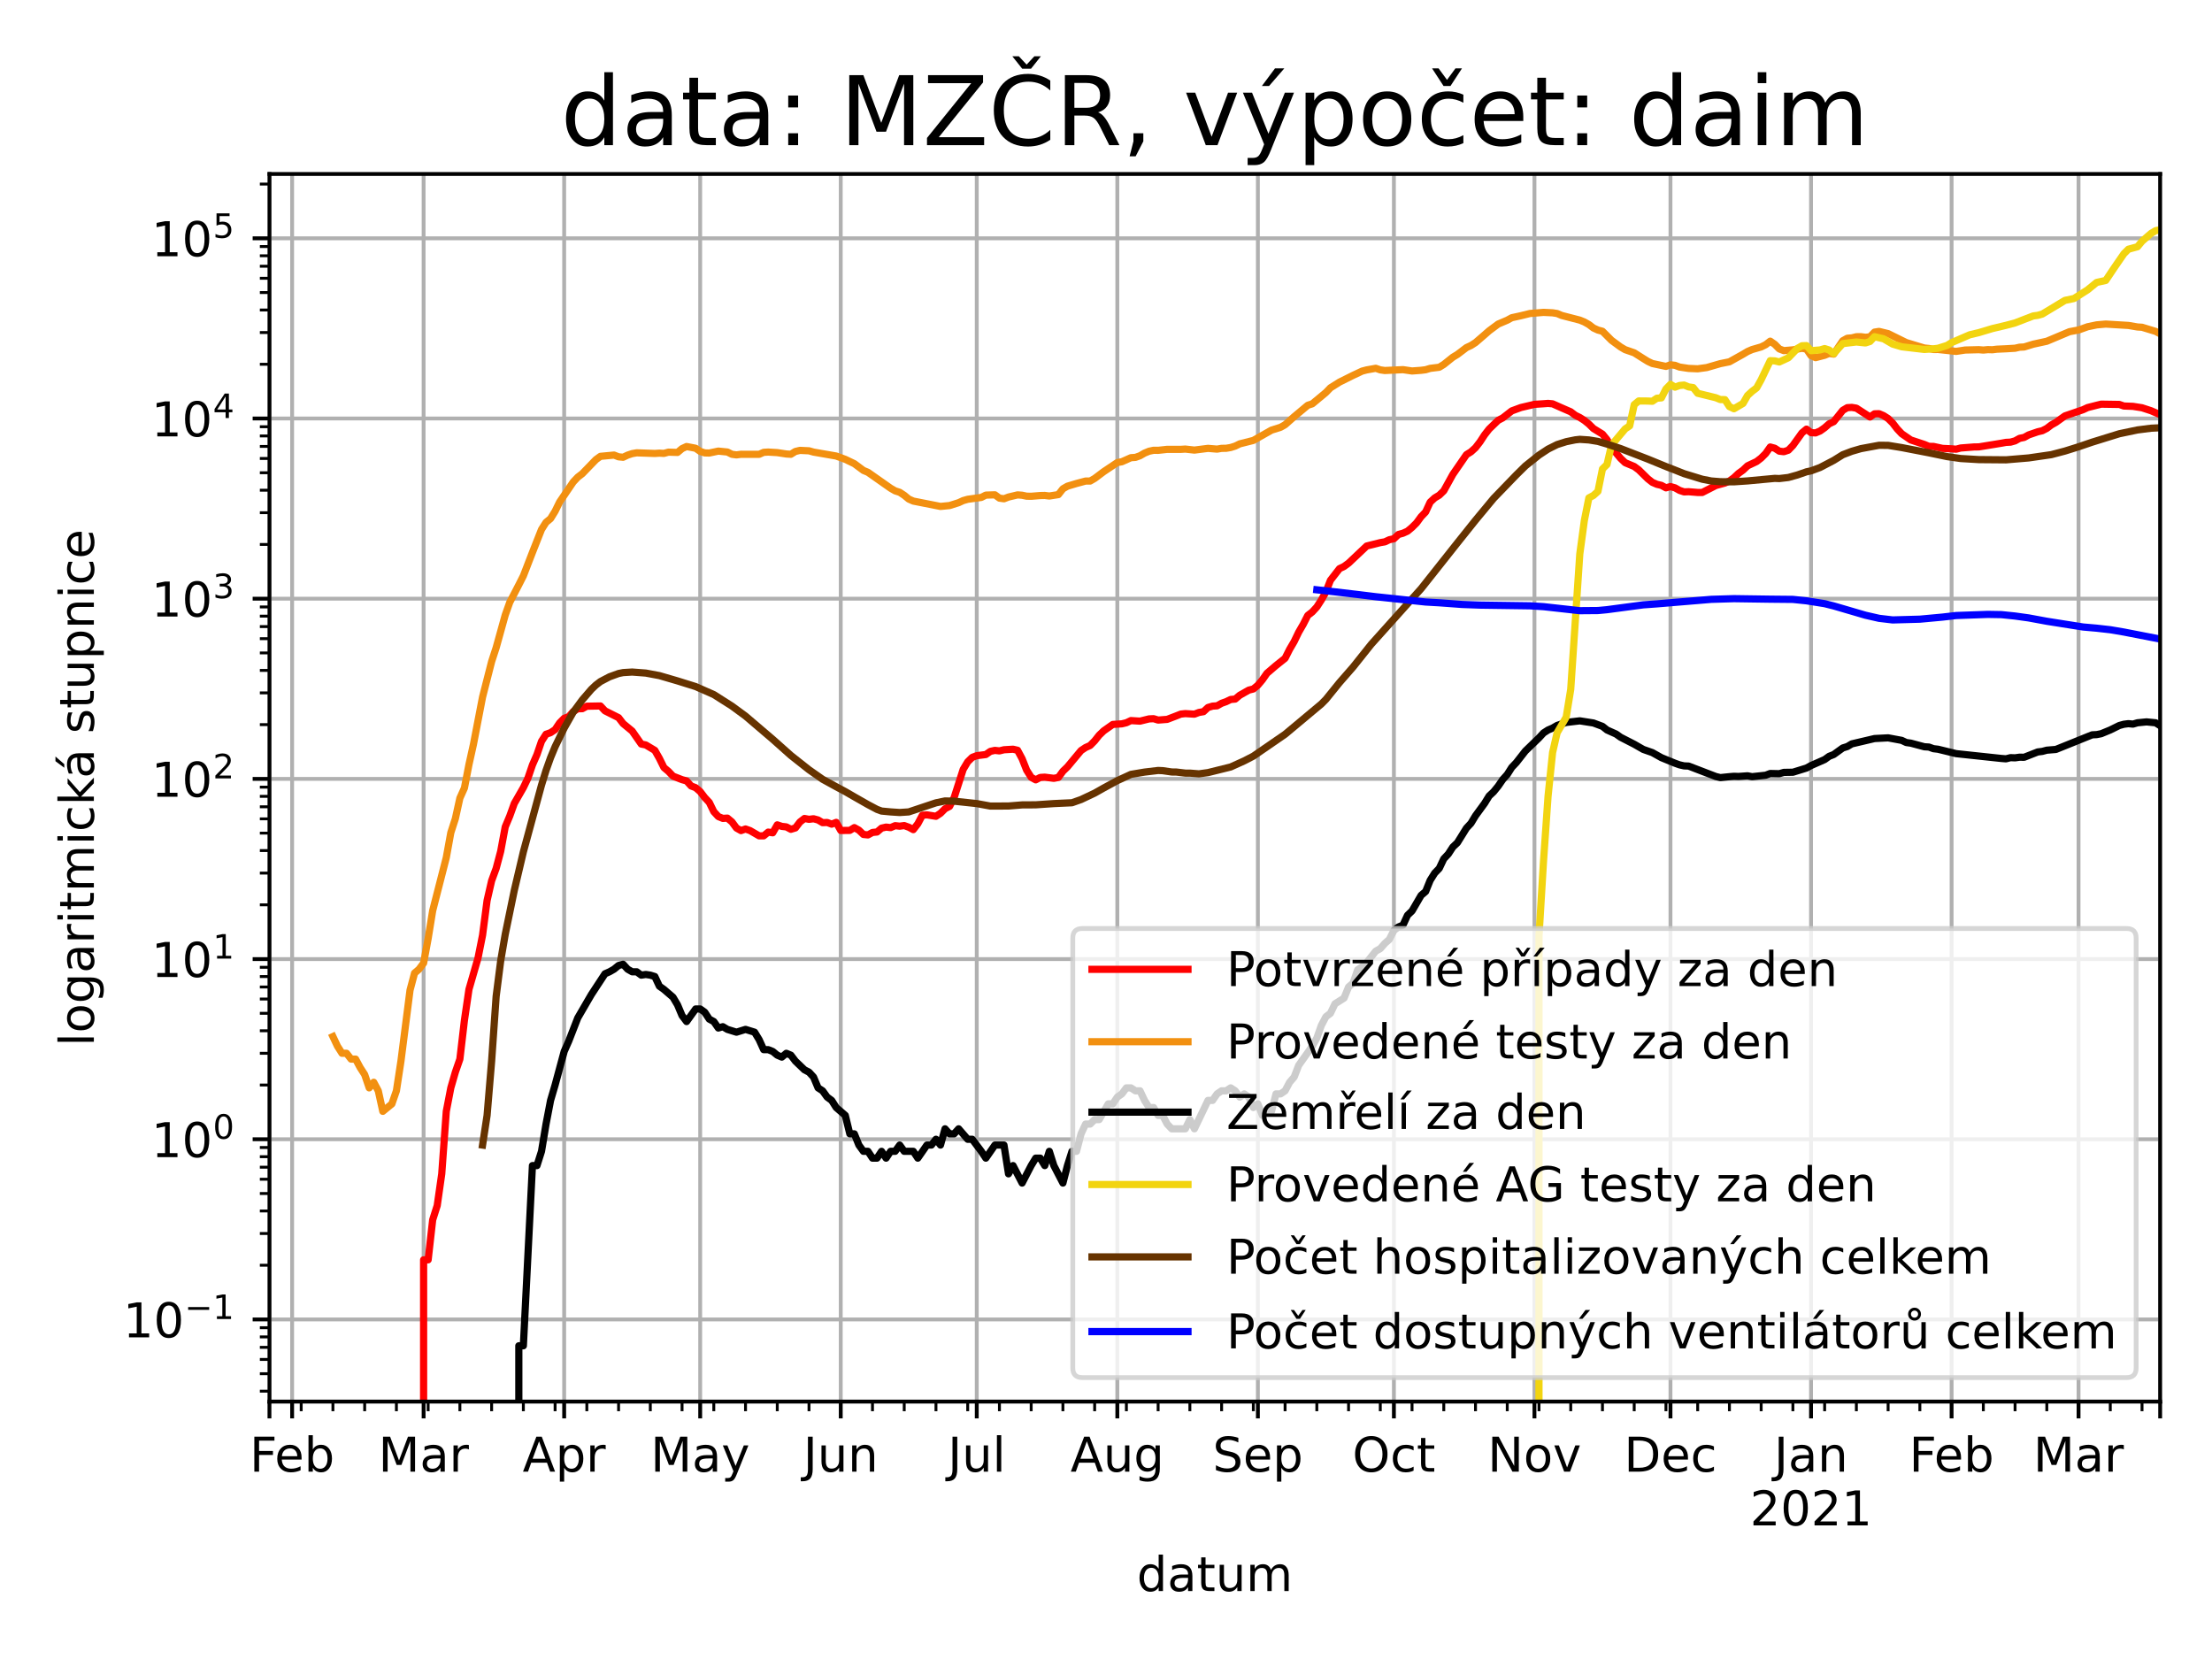 <?xml version="1.0" encoding="utf-8" standalone="no"?>
<!DOCTYPE svg PUBLIC "-//W3C//DTD SVG 1.1//EN"
  "http://www.w3.org/Graphics/SVG/1.1/DTD/svg11.dtd">
<!-- Created with matplotlib (https://matplotlib.org/) -->
<svg height="345.6pt" version="1.1" viewBox="0 0 460.8 345.6" width="460.8pt" xmlns="http://www.w3.org/2000/svg" xmlns:xlink="http://www.w3.org/1999/xlink">
 <defs>
  <style type="text/css">*{stroke-linecap:butt;stroke-linejoin:round;}</style>
 </defs>
 <g id="figure_1">
  <g id="patch_1">
   <path d="M 0 345.6 
L 460.8 345.6 
L 460.8 0 
L 0 0 
z
" style="fill:#ffffff;"/>
  </g>
  <g id="axes_1">
   <g id="patch_2">
    <path d="M 56.132 291.976 
L 450 291.976 
L 450 36.24 
L 56.132 36.24 
z
" style="fill:#ffffff;"/>
   </g>
   <g id="matplotlib.axis_1">
    <g id="xtick_1">
     <g id="line2d_1">
      <path clip-path="url(#p60470cb0b5)" d="M 56.132 291.976 
L 56.132 36.24 
" style="fill:none;stroke:#b0b0b0;stroke-linecap:square;stroke-width:0.8;"/>
     </g>
     <g id="line2d_2">
      <defs>
       <path d="M 0 0 
L 0 3.5 
" id="m387fdfe6db" style="stroke:#000000;stroke-width:0.8;"/>
      </defs>
      <g>
       <use style="stroke:#000000;stroke-width:0.8;" x="56.132" xlink:href="#m387fdfe6db" y="291.976"/>
      </g>
     </g>
    </g>
    <g id="xtick_2">
     <g id="line2d_3">
      <path clip-path="url(#p60470cb0b5)" d="M 60.855 291.976 
L 60.855 36.24 
" style="fill:none;stroke:#b0b0b0;stroke-linecap:square;stroke-width:0.8;"/>
     </g>
     <g id="line2d_4">
      <g>
       <use style="stroke:#000000;stroke-width:0.8;" x="60.855" xlink:href="#m387fdfe6db" y="291.976"/>
      </g>
     </g>
     <g id="text_1">
      <!-- Feb -->
      <g transform="translate(52.003 306.574)scale(0.1 -0.1)">
       <defs>
        <path d="M 9.812 72.906 
L 51.703 72.906 
L 51.703 64.594 
L 19.672 64.594 
L 19.672 43.109 
L 48.578 43.109 
L 48.578 34.812 
L 19.672 34.812 
L 19.672 0 
L 9.812 0 
z
" id="DejaVuSans-70"/>
        <path d="M 56.203 29.594 
L 56.203 25.203 
L 14.891 25.203 
Q 15.484 15.922 20.484 11.062 
Q 25.484 6.203 34.422 6.203 
Q 39.594 6.203 44.453 7.469 
Q 49.312 8.734 54.109 11.281 
L 54.109 2.781 
Q 49.266 0.734 44.188 -0.344 
Q 39.109 -1.422 33.891 -1.422 
Q 20.797 -1.422 13.156 6.188 
Q 5.516 13.812 5.516 26.812 
Q 5.516 40.234 12.766 48.109 
Q 20.016 56 32.328 56 
Q 43.359 56 49.781 48.891 
Q 56.203 41.797 56.203 29.594 
z
M 47.219 32.234 
Q 47.125 39.594 43.094 43.984 
Q 39.062 48.391 32.422 48.391 
Q 24.906 48.391 20.391 44.141 
Q 15.875 39.891 15.188 32.172 
z
" id="DejaVuSans-101"/>
        <path d="M 48.688 27.297 
Q 48.688 37.203 44.609 42.844 
Q 40.531 48.484 33.406 48.484 
Q 26.266 48.484 22.188 42.844 
Q 18.109 37.203 18.109 27.297 
Q 18.109 17.391 22.188 11.75 
Q 26.266 6.109 33.406 6.109 
Q 40.531 6.109 44.609 11.75 
Q 48.688 17.391 48.688 27.297 
z
M 18.109 46.391 
Q 20.953 51.266 25.266 53.625 
Q 29.594 56 35.594 56 
Q 45.562 56 51.781 48.094 
Q 58.016 40.188 58.016 27.297 
Q 58.016 14.406 51.781 6.484 
Q 45.562 -1.422 35.594 -1.422 
Q 29.594 -1.422 25.266 0.953 
Q 20.953 3.328 18.109 8.203 
L 18.109 0 
L 9.078 0 
L 9.078 75.984 
L 18.109 75.984 
z
" id="DejaVuSans-98"/>
       </defs>
       <use xlink:href="#DejaVuSans-70"/>
       <use x="52.02" xlink:href="#DejaVuSans-101"/>
       <use x="113.543" xlink:href="#DejaVuSans-98"/>
      </g>
     </g>
    </g>
    <g id="xtick_3">
     <g id="line2d_5">
      <path clip-path="url(#p60470cb0b5)" d="M 88.246 291.976 
L 88.246 36.24 
" style="fill:none;stroke:#b0b0b0;stroke-linecap:square;stroke-width:0.8;"/>
     </g>
     <g id="line2d_6">
      <g>
       <use style="stroke:#000000;stroke-width:0.8;" x="88.246" xlink:href="#m387fdfe6db" y="291.976"/>
      </g>
     </g>
     <g id="text_2">
      <!-- Mar -->
      <g transform="translate(78.812 306.574)scale(0.1 -0.1)">
       <defs>
        <path d="M 9.812 72.906 
L 24.516 72.906 
L 43.109 23.297 
L 61.812 72.906 
L 76.516 72.906 
L 76.516 0 
L 66.891 0 
L 66.891 64.016 
L 48.094 14.016 
L 38.188 14.016 
L 19.391 64.016 
L 19.391 0 
L 9.812 0 
z
" id="DejaVuSans-77"/>
        <path d="M 34.281 27.484 
Q 23.391 27.484 19.188 25 
Q 14.984 22.516 14.984 16.5 
Q 14.984 11.719 18.141 8.906 
Q 21.297 6.109 26.703 6.109 
Q 34.188 6.109 38.703 11.406 
Q 43.219 16.703 43.219 25.484 
L 43.219 27.484 
z
M 52.203 31.203 
L 52.203 0 
L 43.219 0 
L 43.219 8.297 
Q 40.141 3.328 35.547 0.953 
Q 30.953 -1.422 24.312 -1.422 
Q 15.922 -1.422 10.953 3.297 
Q 6 8.016 6 15.922 
Q 6 25.141 12.172 29.828 
Q 18.359 34.516 30.609 34.516 
L 43.219 34.516 
L 43.219 35.406 
Q 43.219 41.609 39.141 45 
Q 35.062 48.391 27.688 48.391 
Q 23 48.391 18.547 47.266 
Q 14.109 46.141 10.016 43.891 
L 10.016 52.203 
Q 14.938 54.109 19.578 55.047 
Q 24.219 56 28.609 56 
Q 40.484 56 46.344 49.844 
Q 52.203 43.703 52.203 31.203 
z
" id="DejaVuSans-97"/>
        <path d="M 41.109 46.297 
Q 39.594 47.172 37.812 47.578 
Q 36.031 48 33.891 48 
Q 26.266 48 22.188 43.047 
Q 18.109 38.094 18.109 28.812 
L 18.109 0 
L 9.078 0 
L 9.078 54.688 
L 18.109 54.688 
L 18.109 46.188 
Q 20.953 51.172 25.484 53.578 
Q 30.031 56 36.531 56 
Q 37.453 56 38.578 55.875 
Q 39.703 55.766 41.062 55.516 
z
" id="DejaVuSans-114"/>
       </defs>
       <use xlink:href="#DejaVuSans-77"/>
       <use x="86.279" xlink:href="#DejaVuSans-97"/>
       <use x="147.559" xlink:href="#DejaVuSans-114"/>
      </g>
     </g>
    </g>
    <g id="xtick_4">
     <g id="line2d_7">
      <path clip-path="url(#p60470cb0b5)" d="M 117.526 291.976 
L 117.526 36.24 
" style="fill:none;stroke:#b0b0b0;stroke-linecap:square;stroke-width:0.8;"/>
     </g>
     <g id="line2d_8">
      <g>
       <use style="stroke:#000000;stroke-width:0.8;" x="117.526" xlink:href="#m387fdfe6db" y="291.976"/>
      </g>
     </g>
     <g id="text_3">
      <!-- Apr -->
      <g transform="translate(108.876 306.574)scale(0.1 -0.1)">
       <defs>
        <path d="M 34.188 63.188 
L 20.797 26.906 
L 47.609 26.906 
z
M 28.609 72.906 
L 39.797 72.906 
L 67.578 0 
L 57.328 0 
L 50.688 18.703 
L 17.828 18.703 
L 11.188 0 
L 0.781 0 
z
" id="DejaVuSans-65"/>
        <path d="M 18.109 8.203 
L 18.109 -20.797 
L 9.078 -20.797 
L 9.078 54.688 
L 18.109 54.688 
L 18.109 46.391 
Q 20.953 51.266 25.266 53.625 
Q 29.594 56 35.594 56 
Q 45.562 56 51.781 48.094 
Q 58.016 40.188 58.016 27.297 
Q 58.016 14.406 51.781 6.484 
Q 45.562 -1.422 35.594 -1.422 
Q 29.594 -1.422 25.266 0.953 
Q 20.953 3.328 18.109 8.203 
z
M 48.688 27.297 
Q 48.688 37.203 44.609 42.844 
Q 40.531 48.484 33.406 48.484 
Q 26.266 48.484 22.188 42.844 
Q 18.109 37.203 18.109 27.297 
Q 18.109 17.391 22.188 11.75 
Q 26.266 6.109 33.406 6.109 
Q 40.531 6.109 44.609 11.75 
Q 48.688 17.391 48.688 27.297 
z
" id="DejaVuSans-112"/>
       </defs>
       <use xlink:href="#DejaVuSans-65"/>
       <use x="68.408" xlink:href="#DejaVuSans-112"/>
       <use x="131.885" xlink:href="#DejaVuSans-114"/>
      </g>
     </g>
    </g>
    <g id="xtick_5">
     <g id="line2d_9">
      <path clip-path="url(#p60470cb0b5)" d="M 145.862 291.976 
L 145.862 36.24 
" style="fill:none;stroke:#b0b0b0;stroke-linecap:square;stroke-width:0.8;"/>
     </g>
     <g id="line2d_10">
      <g>
       <use style="stroke:#000000;stroke-width:0.8;" x="145.862" xlink:href="#m387fdfe6db" y="291.976"/>
      </g>
     </g>
     <g id="text_4">
      <!-- May -->
      <g transform="translate(135.525 306.574)scale(0.1 -0.1)">
       <defs>
        <path d="M 32.172 -5.078 
Q 28.375 -14.844 24.75 -17.812 
Q 21.141 -20.797 15.094 -20.797 
L 7.906 -20.797 
L 7.906 -13.281 
L 13.188 -13.281 
Q 16.891 -13.281 18.938 -11.516 
Q 21 -9.766 23.484 -3.219 
L 25.094 0.875 
L 2.984 54.688 
L 12.5 54.688 
L 29.594 11.922 
L 46.688 54.688 
L 56.203 54.688 
z
" id="DejaVuSans-121"/>
       </defs>
       <use xlink:href="#DejaVuSans-77"/>
       <use x="86.279" xlink:href="#DejaVuSans-97"/>
       <use x="147.559" xlink:href="#DejaVuSans-121"/>
      </g>
     </g>
    </g>
    <g id="xtick_6">
     <g id="line2d_11">
      <path clip-path="url(#p60470cb0b5)" d="M 175.143 291.976 
L 175.143 36.24 
" style="fill:none;stroke:#b0b0b0;stroke-linecap:square;stroke-width:0.8;"/>
     </g>
     <g id="line2d_12">
      <g>
       <use style="stroke:#000000;stroke-width:0.8;" x="175.143" xlink:href="#m387fdfe6db" y="291.976"/>
      </g>
     </g>
     <g id="text_5">
      <!-- Jun -->
      <g transform="translate(167.33 306.574)scale(0.1 -0.1)">
       <defs>
        <path d="M 9.812 72.906 
L 19.672 72.906 
L 19.672 5.078 
Q 19.672 -8.109 14.672 -14.062 
Q 9.672 -20.016 -1.422 -20.016 
L -5.172 -20.016 
L -5.172 -11.719 
L -2.094 -11.719 
Q 4.438 -11.719 7.125 -8.047 
Q 9.812 -4.391 9.812 5.078 
z
" id="DejaVuSans-74"/>
        <path d="M 8.5 21.578 
L 8.5 54.688 
L 17.484 54.688 
L 17.484 21.922 
Q 17.484 14.156 20.5 10.266 
Q 23.531 6.391 29.594 6.391 
Q 36.859 6.391 41.078 11.031 
Q 45.312 15.672 45.312 23.688 
L 45.312 54.688 
L 54.297 54.688 
L 54.297 0 
L 45.312 0 
L 45.312 8.406 
Q 42.047 3.422 37.719 1 
Q 33.406 -1.422 27.688 -1.422 
Q 18.266 -1.422 13.375 4.438 
Q 8.5 10.297 8.5 21.578 
z
M 31.109 56 
z
" id="DejaVuSans-117"/>
        <path d="M 54.891 33.016 
L 54.891 0 
L 45.906 0 
L 45.906 32.719 
Q 45.906 40.484 42.875 44.328 
Q 39.844 48.188 33.797 48.188 
Q 26.516 48.188 22.312 43.547 
Q 18.109 38.922 18.109 30.906 
L 18.109 0 
L 9.078 0 
L 9.078 54.688 
L 18.109 54.688 
L 18.109 46.188 
Q 21.344 51.125 25.703 53.562 
Q 30.078 56 35.797 56 
Q 45.219 56 50.047 50.172 
Q 54.891 44.344 54.891 33.016 
z
" id="DejaVuSans-110"/>
       </defs>
       <use xlink:href="#DejaVuSans-74"/>
       <use x="29.492" xlink:href="#DejaVuSans-117"/>
       <use x="92.871" xlink:href="#DejaVuSans-110"/>
      </g>
     </g>
    </g>
    <g id="xtick_7">
     <g id="line2d_13">
      <path clip-path="url(#p60470cb0b5)" d="M 203.478 291.976 
L 203.478 36.24 
" style="fill:none;stroke:#b0b0b0;stroke-linecap:square;stroke-width:0.8;"/>
     </g>
     <g id="line2d_14">
      <g>
       <use style="stroke:#000000;stroke-width:0.8;" x="203.478" xlink:href="#m387fdfe6db" y="291.976"/>
      </g>
     </g>
     <g id="text_6">
      <!-- Jul -->
      <g transform="translate(197.446 306.574)scale(0.1 -0.1)">
       <defs>
        <path d="M 9.422 75.984 
L 18.406 75.984 
L 18.406 0 
L 9.422 0 
z
" id="DejaVuSans-108"/>
       </defs>
       <use xlink:href="#DejaVuSans-74"/>
       <use x="29.492" xlink:href="#DejaVuSans-117"/>
       <use x="92.871" xlink:href="#DejaVuSans-108"/>
      </g>
     </g>
    </g>
    <g id="xtick_8">
     <g id="line2d_15">
      <path clip-path="url(#p60470cb0b5)" d="M 232.759 291.976 
L 232.759 36.24 
" style="fill:none;stroke:#b0b0b0;stroke-linecap:square;stroke-width:0.8;"/>
     </g>
     <g id="line2d_16">
      <g>
       <use style="stroke:#000000;stroke-width:0.8;" x="232.759" xlink:href="#m387fdfe6db" y="291.976"/>
      </g>
     </g>
     <g id="text_7">
      <!-- Aug -->
      <g transform="translate(222.995 306.574)scale(0.1 -0.1)">
       <defs>
        <path d="M 45.406 27.984 
Q 45.406 37.75 41.375 43.109 
Q 37.359 48.484 30.078 48.484 
Q 22.859 48.484 18.828 43.109 
Q 14.797 37.75 14.797 27.984 
Q 14.797 18.266 18.828 12.891 
Q 22.859 7.516 30.078 7.516 
Q 37.359 7.516 41.375 12.891 
Q 45.406 18.266 45.406 27.984 
z
M 54.391 6.781 
Q 54.391 -7.172 48.188 -13.984 
Q 42 -20.797 29.203 -20.797 
Q 24.469 -20.797 20.266 -20.094 
Q 16.062 -19.391 12.109 -17.922 
L 12.109 -9.188 
Q 16.062 -11.328 19.922 -12.344 
Q 23.781 -13.375 27.781 -13.375 
Q 36.625 -13.375 41.016 -8.766 
Q 45.406 -4.156 45.406 5.172 
L 45.406 9.625 
Q 42.625 4.781 38.281 2.391 
Q 33.938 0 27.875 0 
Q 17.828 0 11.672 7.656 
Q 5.516 15.328 5.516 27.984 
Q 5.516 40.672 11.672 48.328 
Q 17.828 56 27.875 56 
Q 33.938 56 38.281 53.609 
Q 42.625 51.219 45.406 46.391 
L 45.406 54.688 
L 54.391 54.688 
z
" id="DejaVuSans-103"/>
       </defs>
       <use xlink:href="#DejaVuSans-65"/>
       <use x="68.408" xlink:href="#DejaVuSans-117"/>
       <use x="131.787" xlink:href="#DejaVuSans-103"/>
      </g>
     </g>
    </g>
    <g id="xtick_9">
     <g id="line2d_17">
      <path clip-path="url(#p60470cb0b5)" d="M 262.039 291.976 
L 262.039 36.24 
" style="fill:none;stroke:#b0b0b0;stroke-linecap:square;stroke-width:0.8;"/>
     </g>
     <g id="line2d_18">
      <g>
       <use style="stroke:#000000;stroke-width:0.8;" x="262.039" xlink:href="#m387fdfe6db" y="291.976"/>
      </g>
     </g>
     <g id="text_8">
      <!-- Sep -->
      <g transform="translate(252.614 306.574)scale(0.1 -0.1)">
       <defs>
        <path d="M 53.516 70.516 
L 53.516 60.891 
Q 47.906 63.578 42.922 64.891 
Q 37.938 66.219 33.297 66.219 
Q 25.25 66.219 20.875 63.094 
Q 16.5 59.969 16.5 54.203 
Q 16.5 49.359 19.406 46.891 
Q 22.312 44.438 30.422 42.922 
L 36.375 41.703 
Q 47.406 39.594 52.656 34.297 
Q 57.906 29 57.906 20.125 
Q 57.906 9.516 50.797 4.047 
Q 43.703 -1.422 29.984 -1.422 
Q 24.812 -1.422 18.969 -0.25 
Q 13.141 0.922 6.891 3.219 
L 6.891 13.375 
Q 12.891 10.016 18.656 8.297 
Q 24.422 6.594 29.984 6.594 
Q 38.422 6.594 43.016 9.906 
Q 47.609 13.234 47.609 19.391 
Q 47.609 24.75 44.312 27.781 
Q 41.016 30.812 33.5 32.328 
L 27.484 33.5 
Q 16.453 35.688 11.516 40.375 
Q 6.594 45.062 6.594 53.422 
Q 6.594 63.094 13.406 68.656 
Q 20.219 74.219 32.172 74.219 
Q 37.312 74.219 42.625 73.281 
Q 47.953 72.359 53.516 70.516 
z
" id="DejaVuSans-83"/>
       </defs>
       <use xlink:href="#DejaVuSans-83"/>
       <use x="63.477" xlink:href="#DejaVuSans-101"/>
       <use x="125" xlink:href="#DejaVuSans-112"/>
      </g>
     </g>
    </g>
    <g id="xtick_10">
     <g id="line2d_19">
      <path clip-path="url(#p60470cb0b5)" d="M 290.375 291.976 
L 290.375 36.24 
" style="fill:none;stroke:#b0b0b0;stroke-linecap:square;stroke-width:0.8;"/>
     </g>
     <g id="line2d_20">
      <g>
       <use style="stroke:#000000;stroke-width:0.8;" x="290.375" xlink:href="#m387fdfe6db" y="291.976"/>
      </g>
     </g>
     <g id="text_9">
      <!-- Oct -->
      <g transform="translate(281.73 306.574)scale(0.1 -0.1)">
       <defs>
        <path d="M 39.406 66.219 
Q 28.656 66.219 22.328 58.203 
Q 16.016 50.203 16.016 36.375 
Q 16.016 22.609 22.328 14.594 
Q 28.656 6.594 39.406 6.594 
Q 50.141 6.594 56.422 14.594 
Q 62.703 22.609 62.703 36.375 
Q 62.703 50.203 56.422 58.203 
Q 50.141 66.219 39.406 66.219 
z
M 39.406 74.219 
Q 54.734 74.219 63.906 63.938 
Q 73.094 53.656 73.094 36.375 
Q 73.094 19.141 63.906 8.859 
Q 54.734 -1.422 39.406 -1.422 
Q 24.031 -1.422 14.812 8.828 
Q 5.609 19.094 5.609 36.375 
Q 5.609 53.656 14.812 63.938 
Q 24.031 74.219 39.406 74.219 
z
" id="DejaVuSans-79"/>
        <path d="M 48.781 52.594 
L 48.781 44.188 
Q 44.969 46.297 41.141 47.344 
Q 37.312 48.391 33.406 48.391 
Q 24.656 48.391 19.812 42.844 
Q 14.984 37.312 14.984 27.297 
Q 14.984 17.281 19.812 11.734 
Q 24.656 6.203 33.406 6.203 
Q 37.312 6.203 41.141 7.25 
Q 44.969 8.297 48.781 10.406 
L 48.781 2.094 
Q 45.016 0.344 40.984 -0.531 
Q 36.969 -1.422 32.422 -1.422 
Q 20.062 -1.422 12.781 6.344 
Q 5.516 14.109 5.516 27.297 
Q 5.516 40.672 12.859 48.328 
Q 20.219 56 33.016 56 
Q 37.156 56 41.109 55.141 
Q 45.062 54.297 48.781 52.594 
z
" id="DejaVuSans-99"/>
        <path d="M 18.312 70.219 
L 18.312 54.688 
L 36.812 54.688 
L 36.812 47.703 
L 18.312 47.703 
L 18.312 18.016 
Q 18.312 11.328 20.141 9.422 
Q 21.969 7.516 27.594 7.516 
L 36.812 7.516 
L 36.812 0 
L 27.594 0 
Q 17.188 0 13.234 3.875 
Q 9.281 7.766 9.281 18.016 
L 9.281 47.703 
L 2.688 47.703 
L 2.688 54.688 
L 9.281 54.688 
L 9.281 70.219 
z
" id="DejaVuSans-116"/>
       </defs>
       <use xlink:href="#DejaVuSans-79"/>
       <use x="78.711" xlink:href="#DejaVuSans-99"/>
       <use x="133.691" xlink:href="#DejaVuSans-116"/>
      </g>
     </g>
    </g>
    <g id="xtick_11">
     <g id="line2d_21">
      <path clip-path="url(#p60470cb0b5)" d="M 319.655 291.976 
L 319.655 36.24 
" style="fill:none;stroke:#b0b0b0;stroke-linecap:square;stroke-width:0.8;"/>
     </g>
     <g id="line2d_22">
      <g>
       <use style="stroke:#000000;stroke-width:0.8;" x="319.655" xlink:href="#m387fdfe6db" y="291.976"/>
      </g>
     </g>
     <g id="text_10">
      <!-- Nov -->
      <g transform="translate(309.896 306.574)scale(0.1 -0.1)">
       <defs>
        <path d="M 9.812 72.906 
L 23.094 72.906 
L 55.422 11.922 
L 55.422 72.906 
L 64.984 72.906 
L 64.984 0 
L 51.703 0 
L 19.391 60.984 
L 19.391 0 
L 9.812 0 
z
" id="DejaVuSans-78"/>
        <path d="M 30.609 48.391 
Q 23.391 48.391 19.188 42.75 
Q 14.984 37.109 14.984 27.297 
Q 14.984 17.484 19.156 11.844 
Q 23.344 6.203 30.609 6.203 
Q 37.797 6.203 41.984 11.859 
Q 46.188 17.531 46.188 27.297 
Q 46.188 37.016 41.984 42.703 
Q 37.797 48.391 30.609 48.391 
z
M 30.609 56 
Q 42.328 56 49.016 48.375 
Q 55.719 40.766 55.719 27.297 
Q 55.719 13.875 49.016 6.219 
Q 42.328 -1.422 30.609 -1.422 
Q 18.844 -1.422 12.172 6.219 
Q 5.516 13.875 5.516 27.297 
Q 5.516 40.766 12.172 48.375 
Q 18.844 56 30.609 56 
z
" id="DejaVuSans-111"/>
        <path d="M 2.984 54.688 
L 12.5 54.688 
L 29.594 8.797 
L 46.688 54.688 
L 56.203 54.688 
L 35.688 0 
L 23.484 0 
z
" id="DejaVuSans-118"/>
       </defs>
       <use xlink:href="#DejaVuSans-78"/>
       <use x="74.805" xlink:href="#DejaVuSans-111"/>
       <use x="135.986" xlink:href="#DejaVuSans-118"/>
      </g>
     </g>
    </g>
    <g id="xtick_12">
     <g id="line2d_23">
      <path clip-path="url(#p60470cb0b5)" d="M 347.991 291.976 
L 347.991 36.24 
" style="fill:none;stroke:#b0b0b0;stroke-linecap:square;stroke-width:0.8;"/>
     </g>
     <g id="line2d_24">
      <g>
       <use style="stroke:#000000;stroke-width:0.8;" x="347.991" xlink:href="#m387fdfe6db" y="291.976"/>
      </g>
     </g>
     <g id="text_11">
      <!-- Dec -->
      <g transform="translate(338.315 306.574)scale(0.1 -0.1)">
       <defs>
        <path d="M 19.672 64.797 
L 19.672 8.109 
L 31.594 8.109 
Q 46.688 8.109 53.688 14.938 
Q 60.688 21.781 60.688 36.531 
Q 60.688 51.172 53.688 57.984 
Q 46.688 64.797 31.594 64.797 
z
M 9.812 72.906 
L 30.078 72.906 
Q 51.266 72.906 61.172 64.094 
Q 71.094 55.281 71.094 36.531 
Q 71.094 17.672 61.125 8.828 
Q 51.172 0 30.078 0 
L 9.812 0 
z
" id="DejaVuSans-68"/>
       </defs>
       <use xlink:href="#DejaVuSans-68"/>
       <use x="77.002" xlink:href="#DejaVuSans-101"/>
       <use x="138.525" xlink:href="#DejaVuSans-99"/>
      </g>
     </g>
    </g>
    <g id="xtick_13">
     <g id="line2d_25">
      <path clip-path="url(#p60470cb0b5)" d="M 377.271 291.976 
L 377.271 36.24 
" style="fill:none;stroke:#b0b0b0;stroke-linecap:square;stroke-width:0.8;"/>
     </g>
     <g id="line2d_26">
      <g>
       <use style="stroke:#000000;stroke-width:0.8;" x="377.271" xlink:href="#m387fdfe6db" y="291.976"/>
      </g>
     </g>
     <g id="text_12">
      <!-- Jan -->
      <g transform="translate(369.564 306.574)scale(0.1 -0.1)">
       <use xlink:href="#DejaVuSans-74"/>
       <use x="29.492" xlink:href="#DejaVuSans-97"/>
       <use x="90.771" xlink:href="#DejaVuSans-110"/>
      </g>
      <!-- 2021 -->
      <g transform="translate(364.546 317.772)scale(0.1 -0.1)">
       <defs>
        <path d="M 19.188 8.297 
L 53.609 8.297 
L 53.609 0 
L 7.328 0 
L 7.328 8.297 
Q 12.938 14.109 22.625 23.891 
Q 32.328 33.688 34.812 36.531 
Q 39.547 41.844 41.422 45.531 
Q 43.312 49.219 43.312 52.781 
Q 43.312 58.594 39.234 62.25 
Q 35.156 65.922 28.609 65.922 
Q 23.969 65.922 18.812 64.312 
Q 13.672 62.703 7.812 59.422 
L 7.812 69.391 
Q 13.766 71.781 18.938 73 
Q 24.125 74.219 28.422 74.219 
Q 39.75 74.219 46.484 68.547 
Q 53.219 62.891 53.219 53.422 
Q 53.219 48.922 51.531 44.891 
Q 49.859 40.875 45.406 35.406 
Q 44.188 33.984 37.641 27.219 
Q 31.109 20.453 19.188 8.297 
z
" id="DejaVuSans-50"/>
        <path d="M 31.781 66.406 
Q 24.172 66.406 20.328 58.906 
Q 16.5 51.422 16.5 36.375 
Q 16.5 21.391 20.328 13.891 
Q 24.172 6.391 31.781 6.391 
Q 39.453 6.391 43.281 13.891 
Q 47.125 21.391 47.125 36.375 
Q 47.125 51.422 43.281 58.906 
Q 39.453 66.406 31.781 66.406 
z
M 31.781 74.219 
Q 44.047 74.219 50.516 64.516 
Q 56.984 54.828 56.984 36.375 
Q 56.984 17.969 50.516 8.266 
Q 44.047 -1.422 31.781 -1.422 
Q 19.531 -1.422 13.062 8.266 
Q 6.594 17.969 6.594 36.375 
Q 6.594 54.828 13.062 64.516 
Q 19.531 74.219 31.781 74.219 
z
" id="DejaVuSans-48"/>
        <path d="M 12.406 8.297 
L 28.516 8.297 
L 28.516 63.922 
L 10.984 60.406 
L 10.984 69.391 
L 28.422 72.906 
L 38.281 72.906 
L 38.281 8.297 
L 54.391 8.297 
L 54.391 0 
L 12.406 0 
z
" id="DejaVuSans-49"/>
       </defs>
       <use xlink:href="#DejaVuSans-50"/>
       <use x="63.623" xlink:href="#DejaVuSans-48"/>
       <use x="127.246" xlink:href="#DejaVuSans-50"/>
       <use x="190.869" xlink:href="#DejaVuSans-49"/>
      </g>
     </g>
    </g>
    <g id="xtick_14">
     <g id="line2d_27">
      <path clip-path="url(#p60470cb0b5)" d="M 406.552 291.976 
L 406.552 36.24 
" style="fill:none;stroke:#b0b0b0;stroke-linecap:square;stroke-width:0.8;"/>
     </g>
     <g id="line2d_28">
      <g>
       <use style="stroke:#000000;stroke-width:0.8;" x="406.552" xlink:href="#m387fdfe6db" y="291.976"/>
      </g>
     </g>
     <g id="text_13">
      <!-- Feb -->
      <g transform="translate(397.7 306.574)scale(0.1 -0.1)">
       <use xlink:href="#DejaVuSans-70"/>
       <use x="52.02" xlink:href="#DejaVuSans-101"/>
       <use x="113.543" xlink:href="#DejaVuSans-98"/>
      </g>
     </g>
    </g>
    <g id="xtick_15">
     <g id="line2d_29">
      <path clip-path="url(#p60470cb0b5)" d="M 432.999 291.976 
L 432.999 36.24 
" style="fill:none;stroke:#b0b0b0;stroke-linecap:square;stroke-width:0.8;"/>
     </g>
     <g id="line2d_30">
      <g>
       <use style="stroke:#000000;stroke-width:0.8;" x="432.999" xlink:href="#m387fdfe6db" y="291.976"/>
      </g>
     </g>
     <g id="text_14">
      <!-- Mar -->
      <g transform="translate(423.565 306.574)scale(0.1 -0.1)">
       <use xlink:href="#DejaVuSans-77"/>
       <use x="86.279" xlink:href="#DejaVuSans-97"/>
       <use x="147.559" xlink:href="#DejaVuSans-114"/>
      </g>
     </g>
    </g>
    <g id="xtick_16">
     <g id="line2d_31">
      <path clip-path="url(#p60470cb0b5)" d="M 450 291.976 
L 450 36.24 
" style="fill:none;stroke:#b0b0b0;stroke-linecap:square;stroke-width:0.8;"/>
     </g>
     <g id="line2d_32">
      <g>
       <use style="stroke:#000000;stroke-width:0.8;" x="450" xlink:href="#m387fdfe6db" y="291.976"/>
      </g>
     </g>
    </g>
    <g id="xtick_17">
     <g id="line2d_33">
      <defs>
       <path d="M 0 0 
L 0 2 
" id="md09b39321f" style="stroke:#000000;stroke-width:0.6;"/>
      </defs>
      <g>
       <use style="stroke:#000000;stroke-width:0.6;" x="62.744" xlink:href="#md09b39321f" y="291.976"/>
      </g>
     </g>
    </g>
    <g id="xtick_18">
     <g id="line2d_34">
      <g>
       <use style="stroke:#000000;stroke-width:0.6;" x="69.355" xlink:href="#md09b39321f" y="291.976"/>
      </g>
     </g>
    </g>
    <g id="xtick_19">
     <g id="line2d_35">
      <g>
       <use style="stroke:#000000;stroke-width:0.6;" x="75.967" xlink:href="#md09b39321f" y="291.976"/>
      </g>
     </g>
    </g>
    <g id="xtick_20">
     <g id="line2d_36">
      <g>
       <use style="stroke:#000000;stroke-width:0.6;" x="82.579" xlink:href="#md09b39321f" y="291.976"/>
      </g>
     </g>
    </g>
    <g id="xtick_21">
     <g id="line2d_37">
      <g>
       <use style="stroke:#000000;stroke-width:0.6;" x="89.191" xlink:href="#md09b39321f" y="291.976"/>
      </g>
     </g>
    </g>
    <g id="xtick_22">
     <g id="line2d_38">
      <g>
       <use style="stroke:#000000;stroke-width:0.6;" x="95.802" xlink:href="#md09b39321f" y="291.976"/>
      </g>
     </g>
    </g>
    <g id="xtick_23">
     <g id="line2d_39">
      <g>
       <use style="stroke:#000000;stroke-width:0.6;" x="102.414" xlink:href="#md09b39321f" y="291.976"/>
      </g>
     </g>
    </g>
    <g id="xtick_24">
     <g id="line2d_40">
      <g>
       <use style="stroke:#000000;stroke-width:0.6;" x="109.026" xlink:href="#md09b39321f" y="291.976"/>
      </g>
     </g>
    </g>
    <g id="xtick_25">
     <g id="line2d_41">
      <g>
       <use style="stroke:#000000;stroke-width:0.6;" x="115.637" xlink:href="#md09b39321f" y="291.976"/>
      </g>
     </g>
    </g>
    <g id="xtick_26">
     <g id="line2d_42">
      <g>
       <use style="stroke:#000000;stroke-width:0.6;" x="122.249" xlink:href="#md09b39321f" y="291.976"/>
      </g>
     </g>
    </g>
    <g id="xtick_27">
     <g id="line2d_43">
      <g>
       <use style="stroke:#000000;stroke-width:0.6;" x="128.861" xlink:href="#md09b39321f" y="291.976"/>
      </g>
     </g>
    </g>
    <g id="xtick_28">
     <g id="line2d_44">
      <g>
       <use style="stroke:#000000;stroke-width:0.6;" x="135.472" xlink:href="#md09b39321f" y="291.976"/>
      </g>
     </g>
    </g>
    <g id="xtick_29">
     <g id="line2d_45">
      <g>
       <use style="stroke:#000000;stroke-width:0.6;" x="142.084" xlink:href="#md09b39321f" y="291.976"/>
      </g>
     </g>
    </g>
    <g id="xtick_30">
     <g id="line2d_46">
      <g>
       <use style="stroke:#000000;stroke-width:0.6;" x="148.696" xlink:href="#md09b39321f" y="291.976"/>
      </g>
     </g>
    </g>
    <g id="xtick_31">
     <g id="line2d_47">
      <g>
       <use style="stroke:#000000;stroke-width:0.6;" x="155.307" xlink:href="#md09b39321f" y="291.976"/>
      </g>
     </g>
    </g>
    <g id="xtick_32">
     <g id="line2d_48">
      <g>
       <use style="stroke:#000000;stroke-width:0.6;" x="161.919" xlink:href="#md09b39321f" y="291.976"/>
      </g>
     </g>
    </g>
    <g id="xtick_33">
     <g id="line2d_49">
      <g>
       <use style="stroke:#000000;stroke-width:0.6;" x="168.531" xlink:href="#md09b39321f" y="291.976"/>
      </g>
     </g>
    </g>
    <g id="xtick_34">
     <g id="line2d_50">
      <g>
       <use style="stroke:#000000;stroke-width:0.6;" x="181.754" xlink:href="#md09b39321f" y="291.976"/>
      </g>
     </g>
    </g>
    <g id="xtick_35">
     <g id="line2d_51">
      <g>
       <use style="stroke:#000000;stroke-width:0.6;" x="188.366" xlink:href="#md09b39321f" y="291.976"/>
      </g>
     </g>
    </g>
    <g id="xtick_36">
     <g id="line2d_52">
      <g>
       <use style="stroke:#000000;stroke-width:0.6;" x="194.978" xlink:href="#md09b39321f" y="291.976"/>
      </g>
     </g>
    </g>
    <g id="xtick_37">
     <g id="line2d_53">
      <g>
       <use style="stroke:#000000;stroke-width:0.6;" x="201.589" xlink:href="#md09b39321f" y="291.976"/>
      </g>
     </g>
    </g>
    <g id="xtick_38">
     <g id="line2d_54">
      <g>
       <use style="stroke:#000000;stroke-width:0.6;" x="208.201" xlink:href="#md09b39321f" y="291.976"/>
      </g>
     </g>
    </g>
    <g id="xtick_39">
     <g id="line2d_55">
      <g>
       <use style="stroke:#000000;stroke-width:0.6;" x="214.813" xlink:href="#md09b39321f" y="291.976"/>
      </g>
     </g>
    </g>
    <g id="xtick_40">
     <g id="line2d_56">
      <g>
       <use style="stroke:#000000;stroke-width:0.6;" x="221.424" xlink:href="#md09b39321f" y="291.976"/>
      </g>
     </g>
    </g>
    <g id="xtick_41">
     <g id="line2d_57">
      <g>
       <use style="stroke:#000000;stroke-width:0.6;" x="228.036" xlink:href="#md09b39321f" y="291.976"/>
      </g>
     </g>
    </g>
    <g id="xtick_42">
     <g id="line2d_58">
      <g>
       <use style="stroke:#000000;stroke-width:0.6;" x="234.648" xlink:href="#md09b39321f" y="291.976"/>
      </g>
     </g>
    </g>
    <g id="xtick_43">
     <g id="line2d_59">
      <g>
       <use style="stroke:#000000;stroke-width:0.6;" x="241.259" xlink:href="#md09b39321f" y="291.976"/>
      </g>
     </g>
    </g>
    <g id="xtick_44">
     <g id="line2d_60">
      <g>
       <use style="stroke:#000000;stroke-width:0.6;" x="247.871" xlink:href="#md09b39321f" y="291.976"/>
      </g>
     </g>
    </g>
    <g id="xtick_45">
     <g id="line2d_61">
      <g>
       <use style="stroke:#000000;stroke-width:0.6;" x="254.483" xlink:href="#md09b39321f" y="291.976"/>
      </g>
     </g>
    </g>
    <g id="xtick_46">
     <g id="line2d_62">
      <g>
       <use style="stroke:#000000;stroke-width:0.6;" x="261.095" xlink:href="#md09b39321f" y="291.976"/>
      </g>
     </g>
    </g>
    <g id="xtick_47">
     <g id="line2d_63">
      <g>
       <use style="stroke:#000000;stroke-width:0.6;" x="267.706" xlink:href="#md09b39321f" y="291.976"/>
      </g>
     </g>
    </g>
    <g id="xtick_48">
     <g id="line2d_64">
      <g>
       <use style="stroke:#000000;stroke-width:0.6;" x="274.318" xlink:href="#md09b39321f" y="291.976"/>
      </g>
     </g>
    </g>
    <g id="xtick_49">
     <g id="line2d_65">
      <g>
       <use style="stroke:#000000;stroke-width:0.6;" x="280.93" xlink:href="#md09b39321f" y="291.976"/>
      </g>
     </g>
    </g>
    <g id="xtick_50">
     <g id="line2d_66">
      <g>
       <use style="stroke:#000000;stroke-width:0.6;" x="287.541" xlink:href="#md09b39321f" y="291.976"/>
      </g>
     </g>
    </g>
    <g id="xtick_51">
     <g id="line2d_67">
      <g>
       <use style="stroke:#000000;stroke-width:0.6;" x="294.153" xlink:href="#md09b39321f" y="291.976"/>
      </g>
     </g>
    </g>
    <g id="xtick_52">
     <g id="line2d_68">
      <g>
       <use style="stroke:#000000;stroke-width:0.6;" x="300.765" xlink:href="#md09b39321f" y="291.976"/>
      </g>
     </g>
    </g>
    <g id="xtick_53">
     <g id="line2d_69">
      <g>
       <use style="stroke:#000000;stroke-width:0.6;" x="307.376" xlink:href="#md09b39321f" y="291.976"/>
      </g>
     </g>
    </g>
    <g id="xtick_54">
     <g id="line2d_70">
      <g>
       <use style="stroke:#000000;stroke-width:0.6;" x="313.988" xlink:href="#md09b39321f" y="291.976"/>
      </g>
     </g>
    </g>
    <g id="xtick_55">
     <g id="line2d_71">
      <g>
       <use style="stroke:#000000;stroke-width:0.6;" x="320.6" xlink:href="#md09b39321f" y="291.976"/>
      </g>
     </g>
    </g>
    <g id="xtick_56">
     <g id="line2d_72">
      <g>
       <use style="stroke:#000000;stroke-width:0.6;" x="327.211" xlink:href="#md09b39321f" y="291.976"/>
      </g>
     </g>
    </g>
    <g id="xtick_57">
     <g id="line2d_73">
      <g>
       <use style="stroke:#000000;stroke-width:0.6;" x="333.823" xlink:href="#md09b39321f" y="291.976"/>
      </g>
     </g>
    </g>
    <g id="xtick_58">
     <g id="line2d_74">
      <g>
       <use style="stroke:#000000;stroke-width:0.6;" x="340.435" xlink:href="#md09b39321f" y="291.976"/>
      </g>
     </g>
    </g>
    <g id="xtick_59">
     <g id="line2d_75">
      <g>
       <use style="stroke:#000000;stroke-width:0.6;" x="347.047" xlink:href="#md09b39321f" y="291.976"/>
      </g>
     </g>
    </g>
    <g id="xtick_60">
     <g id="line2d_76">
      <g>
       <use style="stroke:#000000;stroke-width:0.6;" x="353.658" xlink:href="#md09b39321f" y="291.976"/>
      </g>
     </g>
    </g>
    <g id="xtick_61">
     <g id="line2d_77">
      <g>
       <use style="stroke:#000000;stroke-width:0.6;" x="360.27" xlink:href="#md09b39321f" y="291.976"/>
      </g>
     </g>
    </g>
    <g id="xtick_62">
     <g id="line2d_78">
      <g>
       <use style="stroke:#000000;stroke-width:0.6;" x="366.882" xlink:href="#md09b39321f" y="291.976"/>
      </g>
     </g>
    </g>
    <g id="xtick_63">
     <g id="line2d_79">
      <g>
       <use style="stroke:#000000;stroke-width:0.6;" x="373.493" xlink:href="#md09b39321f" y="291.976"/>
      </g>
     </g>
    </g>
    <g id="xtick_64">
     <g id="line2d_80">
      <g>
       <use style="stroke:#000000;stroke-width:0.6;" x="380.105" xlink:href="#md09b39321f" y="291.976"/>
      </g>
     </g>
    </g>
    <g id="xtick_65">
     <g id="line2d_81">
      <g>
       <use style="stroke:#000000;stroke-width:0.6;" x="386.717" xlink:href="#md09b39321f" y="291.976"/>
      </g>
     </g>
    </g>
    <g id="xtick_66">
     <g id="line2d_82">
      <g>
       <use style="stroke:#000000;stroke-width:0.6;" x="393.328" xlink:href="#md09b39321f" y="291.976"/>
      </g>
     </g>
    </g>
    <g id="xtick_67">
     <g id="line2d_83">
      <g>
       <use style="stroke:#000000;stroke-width:0.6;" x="399.94" xlink:href="#md09b39321f" y="291.976"/>
      </g>
     </g>
    </g>
    <g id="xtick_68">
     <g id="line2d_84">
      <g>
       <use style="stroke:#000000;stroke-width:0.6;" x="413.163" xlink:href="#md09b39321f" y="291.976"/>
      </g>
     </g>
    </g>
    <g id="xtick_69">
     <g id="line2d_85">
      <g>
       <use style="stroke:#000000;stroke-width:0.6;" x="419.775" xlink:href="#md09b39321f" y="291.976"/>
      </g>
     </g>
    </g>
    <g id="xtick_70">
     <g id="line2d_86">
      <g>
       <use style="stroke:#000000;stroke-width:0.6;" x="426.387" xlink:href="#md09b39321f" y="291.976"/>
      </g>
     </g>
    </g>
    <g id="xtick_71">
     <g id="line2d_87">
      <g>
       <use style="stroke:#000000;stroke-width:0.6;" x="439.61" xlink:href="#md09b39321f" y="291.976"/>
      </g>
     </g>
    </g>
    <g id="xtick_72">
     <g id="line2d_88">
      <g>
       <use style="stroke:#000000;stroke-width:0.6;" x="446.222" xlink:href="#md09b39321f" y="291.976"/>
      </g>
     </g>
    </g>
    <g id="text_15">
     <!-- datum -->
     <g transform="translate(236.829 331.45)scale(0.1 -0.1)">
      <defs>
       <path d="M 45.406 46.391 
L 45.406 75.984 
L 54.391 75.984 
L 54.391 0 
L 45.406 0 
L 45.406 8.203 
Q 42.578 3.328 38.25 0.953 
Q 33.938 -1.422 27.875 -1.422 
Q 17.969 -1.422 11.734 6.484 
Q 5.516 14.406 5.516 27.297 
Q 5.516 40.188 11.734 48.094 
Q 17.969 56 27.875 56 
Q 33.938 56 38.25 53.625 
Q 42.578 51.266 45.406 46.391 
z
M 14.797 27.297 
Q 14.797 17.391 18.875 11.75 
Q 22.953 6.109 30.078 6.109 
Q 37.203 6.109 41.297 11.75 
Q 45.406 17.391 45.406 27.297 
Q 45.406 37.203 41.297 42.844 
Q 37.203 48.484 30.078 48.484 
Q 22.953 48.484 18.875 42.844 
Q 14.797 37.203 14.797 27.297 
z
" id="DejaVuSans-100"/>
       <path d="M 52 44.188 
Q 55.375 50.25 60.062 53.125 
Q 64.75 56 71.094 56 
Q 79.641 56 84.281 50.016 
Q 88.922 44.047 88.922 33.016 
L 88.922 0 
L 79.891 0 
L 79.891 32.719 
Q 79.891 40.578 77.094 44.375 
Q 74.312 48.188 68.609 48.188 
Q 61.625 48.188 57.562 43.547 
Q 53.516 38.922 53.516 30.906 
L 53.516 0 
L 44.484 0 
L 44.484 32.719 
Q 44.484 40.625 41.703 44.406 
Q 38.922 48.188 33.109 48.188 
Q 26.219 48.188 22.156 43.531 
Q 18.109 38.875 18.109 30.906 
L 18.109 0 
L 9.078 0 
L 9.078 54.688 
L 18.109 54.688 
L 18.109 46.188 
Q 21.188 51.219 25.484 53.609 
Q 29.781 56 35.688 56 
Q 41.656 56 45.828 52.969 
Q 50 49.953 52 44.188 
z
" id="DejaVuSans-109"/>
      </defs>
      <use xlink:href="#DejaVuSans-100"/>
      <use x="63.477" xlink:href="#DejaVuSans-97"/>
      <use x="124.756" xlink:href="#DejaVuSans-116"/>
      <use x="163.965" xlink:href="#DejaVuSans-117"/>
      <use x="227.344" xlink:href="#DejaVuSans-109"/>
     </g>
    </g>
   </g>
   <g id="matplotlib.axis_2">
    <g id="ytick_1">
     <g id="line2d_89">
      <path clip-path="url(#p60470cb0b5)" d="M 56.132 274.866 
L 450 274.866 
" style="fill:none;stroke:#b0b0b0;stroke-linecap:square;stroke-width:0.8;"/>
     </g>
     <g id="line2d_90">
      <defs>
       <path d="M 0 0 
L -3.5 0 
" id="me26ab7663d" style="stroke:#000000;stroke-width:0.8;"/>
      </defs>
      <g>
       <use style="stroke:#000000;stroke-width:0.8;" x="56.132" xlink:href="#me26ab7663d" y="274.866"/>
      </g>
     </g>
     <g id="text_16">
      <!-- $\mathdefault{10^{-1}}$ -->
      <g transform="translate(25.632 278.666)scale(0.1 -0.1)">
       <defs>
        <path d="M 10.594 35.5 
L 73.188 35.5 
L 73.188 27.203 
L 10.594 27.203 
z
" id="DejaVuSans-8722"/>
       </defs>
       <use transform="translate(0 0.684)" xlink:href="#DejaVuSans-49"/>
       <use transform="translate(63.623 0.684)" xlink:href="#DejaVuSans-48"/>
       <use transform="translate(128.203 38.966)scale(0.7)" xlink:href="#DejaVuSans-8722"/>
       <use transform="translate(186.855 38.966)scale(0.7)" xlink:href="#DejaVuSans-49"/>
      </g>
     </g>
    </g>
    <g id="ytick_2">
     <g id="line2d_91">
      <path clip-path="url(#p60470cb0b5)" d="M 56.132 237.329 
L 450 237.329 
" style="fill:none;stroke:#b0b0b0;stroke-linecap:square;stroke-width:0.8;"/>
     </g>
     <g id="line2d_92">
      <g>
       <use style="stroke:#000000;stroke-width:0.8;" x="56.132" xlink:href="#me26ab7663d" y="237.329"/>
      </g>
     </g>
     <g id="text_17">
      <!-- $\mathdefault{10^{0}}$ -->
      <g transform="translate(31.532 241.128)scale(0.1 -0.1)">
       <use transform="translate(0 0.766)" xlink:href="#DejaVuSans-49"/>
       <use transform="translate(63.623 0.766)" xlink:href="#DejaVuSans-48"/>
       <use transform="translate(128.203 39.047)scale(0.7)" xlink:href="#DejaVuSans-48"/>
      </g>
     </g>
    </g>
    <g id="ytick_3">
     <g id="line2d_93">
      <path clip-path="url(#p60470cb0b5)" d="M 56.132 199.792 
L 450 199.792 
" style="fill:none;stroke:#b0b0b0;stroke-linecap:square;stroke-width:0.8;"/>
     </g>
     <g id="line2d_94">
      <g>
       <use style="stroke:#000000;stroke-width:0.8;" x="56.132" xlink:href="#me26ab7663d" y="199.792"/>
      </g>
     </g>
     <g id="text_18">
      <!-- $\mathdefault{10^{1}}$ -->
      <g transform="translate(31.532 203.591)scale(0.1 -0.1)">
       <use transform="translate(0 0.684)" xlink:href="#DejaVuSans-49"/>
       <use transform="translate(63.623 0.684)" xlink:href="#DejaVuSans-48"/>
       <use transform="translate(128.203 38.966)scale(0.7)" xlink:href="#DejaVuSans-49"/>
      </g>
     </g>
    </g>
    <g id="ytick_4">
     <g id="line2d_95">
      <path clip-path="url(#p60470cb0b5)" d="M 56.132 162.255 
L 450 162.255 
" style="fill:none;stroke:#b0b0b0;stroke-linecap:square;stroke-width:0.8;"/>
     </g>
     <g id="line2d_96">
      <g>
       <use style="stroke:#000000;stroke-width:0.8;" x="56.132" xlink:href="#me26ab7663d" y="162.255"/>
      </g>
     </g>
     <g id="text_19">
      <!-- $\mathdefault{10^{2}}$ -->
      <g transform="translate(31.532 166.054)scale(0.1 -0.1)">
       <use transform="translate(0 0.766)" xlink:href="#DejaVuSans-49"/>
       <use transform="translate(63.623 0.766)" xlink:href="#DejaVuSans-48"/>
       <use transform="translate(128.203 39.047)scale(0.7)" xlink:href="#DejaVuSans-50"/>
      </g>
     </g>
    </g>
    <g id="ytick_5">
     <g id="line2d_97">
      <path clip-path="url(#p60470cb0b5)" d="M 56.132 124.718 
L 450 124.718 
" style="fill:none;stroke:#b0b0b0;stroke-linecap:square;stroke-width:0.8;"/>
     </g>
     <g id="line2d_98">
      <g>
       <use style="stroke:#000000;stroke-width:0.8;" x="56.132" xlink:href="#me26ab7663d" y="124.718"/>
      </g>
     </g>
     <g id="text_20">
      <!-- $\mathdefault{10^{3}}$ -->
      <g transform="translate(31.532 128.517)scale(0.1 -0.1)">
       <defs>
        <path d="M 40.578 39.312 
Q 47.656 37.797 51.625 33 
Q 55.609 28.219 55.609 21.188 
Q 55.609 10.406 48.188 4.484 
Q 40.766 -1.422 27.094 -1.422 
Q 22.516 -1.422 17.656 -0.516 
Q 12.797 0.391 7.625 2.203 
L 7.625 11.719 
Q 11.719 9.328 16.594 8.109 
Q 21.484 6.891 26.812 6.891 
Q 36.078 6.891 40.938 10.547 
Q 45.797 14.203 45.797 21.188 
Q 45.797 27.641 41.281 31.266 
Q 36.766 34.906 28.719 34.906 
L 20.219 34.906 
L 20.219 43.016 
L 29.109 43.016 
Q 36.375 43.016 40.234 45.922 
Q 44.094 48.828 44.094 54.297 
Q 44.094 59.906 40.109 62.906 
Q 36.141 65.922 28.719 65.922 
Q 24.656 65.922 20.016 65.031 
Q 15.375 64.156 9.812 62.312 
L 9.812 71.094 
Q 15.438 72.656 20.344 73.438 
Q 25.25 74.219 29.594 74.219 
Q 40.828 74.219 47.359 69.109 
Q 53.906 64.016 53.906 55.328 
Q 53.906 49.266 50.438 45.094 
Q 46.969 40.922 40.578 39.312 
z
" id="DejaVuSans-51"/>
       </defs>
       <use transform="translate(0 0.766)" xlink:href="#DejaVuSans-49"/>
       <use transform="translate(63.623 0.766)" xlink:href="#DejaVuSans-48"/>
       <use transform="translate(128.203 39.047)scale(0.7)" xlink:href="#DejaVuSans-51"/>
      </g>
     </g>
    </g>
    <g id="ytick_6">
     <g id="line2d_99">
      <path clip-path="url(#p60470cb0b5)" d="M 56.132 87.18 
L 450 87.18 
" style="fill:none;stroke:#b0b0b0;stroke-linecap:square;stroke-width:0.8;"/>
     </g>
     <g id="line2d_100">
      <g>
       <use style="stroke:#000000;stroke-width:0.8;" x="56.132" xlink:href="#me26ab7663d" y="87.18"/>
      </g>
     </g>
     <g id="text_21">
      <!-- $\mathdefault{10^{4}}$ -->
      <g transform="translate(31.532 90.98)scale(0.1 -0.1)">
       <defs>
        <path d="M 37.797 64.312 
L 12.891 25.391 
L 37.797 25.391 
z
M 35.203 72.906 
L 47.609 72.906 
L 47.609 25.391 
L 58.016 25.391 
L 58.016 17.188 
L 47.609 17.188 
L 47.609 0 
L 37.797 0 
L 37.797 17.188 
L 4.891 17.188 
L 4.891 26.703 
z
" id="DejaVuSans-52"/>
       </defs>
       <use transform="translate(0 0.684)" xlink:href="#DejaVuSans-49"/>
       <use transform="translate(63.623 0.684)" xlink:href="#DejaVuSans-48"/>
       <use transform="translate(128.203 38.966)scale(0.7)" xlink:href="#DejaVuSans-52"/>
      </g>
     </g>
    </g>
    <g id="ytick_7">
     <g id="line2d_101">
      <path clip-path="url(#p60470cb0b5)" d="M 56.132 49.643 
L 450 49.643 
" style="fill:none;stroke:#b0b0b0;stroke-linecap:square;stroke-width:0.8;"/>
     </g>
     <g id="line2d_102">
      <g>
       <use style="stroke:#000000;stroke-width:0.8;" x="56.132" xlink:href="#me26ab7663d" y="49.643"/>
      </g>
     </g>
     <g id="text_22">
      <!-- $\mathdefault{10^{5}}$ -->
      <g transform="translate(31.532 53.442)scale(0.1 -0.1)">
       <defs>
        <path d="M 10.797 72.906 
L 49.516 72.906 
L 49.516 64.594 
L 19.828 64.594 
L 19.828 46.734 
Q 21.969 47.469 24.109 47.828 
Q 26.266 48.188 28.422 48.188 
Q 40.625 48.188 47.75 41.5 
Q 54.891 34.812 54.891 23.391 
Q 54.891 11.625 47.562 5.094 
Q 40.234 -1.422 26.906 -1.422 
Q 22.312 -1.422 17.547 -0.641 
Q 12.797 0.141 7.719 1.703 
L 7.719 11.625 
Q 12.109 9.234 16.797 8.062 
Q 21.484 6.891 26.703 6.891 
Q 35.156 6.891 40.078 11.328 
Q 45.016 15.766 45.016 23.391 
Q 45.016 31 40.078 35.438 
Q 35.156 39.891 26.703 39.891 
Q 22.75 39.891 18.812 39.016 
Q 14.891 38.141 10.797 36.281 
z
" id="DejaVuSans-53"/>
       </defs>
       <use transform="translate(0 0.684)" xlink:href="#DejaVuSans-49"/>
       <use transform="translate(63.623 0.684)" xlink:href="#DejaVuSans-48"/>
       <use transform="translate(128.203 38.966)scale(0.7)" xlink:href="#DejaVuSans-53"/>
      </g>
     </g>
    </g>
    <g id="ytick_8">
     <g id="line2d_103">
      <defs>
       <path d="M 0 0 
L -2 0 
" id="mbe7c49210a" style="stroke:#000000;stroke-width:0.6;"/>
      </defs>
      <g>
       <use style="stroke:#000000;stroke-width:0.6;" x="56.132" xlink:href="#mbe7c49210a" y="289.804"/>
      </g>
     </g>
    </g>
    <g id="ytick_9">
     <g id="line2d_104">
      <g>
       <use style="stroke:#000000;stroke-width:0.6;" x="56.132" xlink:href="#mbe7c49210a" y="286.166"/>
      </g>
     </g>
    </g>
    <g id="ytick_10">
     <g id="line2d_105">
      <g>
       <use style="stroke:#000000;stroke-width:0.6;" x="56.132" xlink:href="#mbe7c49210a" y="283.194"/>
      </g>
     </g>
    </g>
    <g id="ytick_11">
     <g id="line2d_106">
      <g>
       <use style="stroke:#000000;stroke-width:0.6;" x="56.132" xlink:href="#mbe7c49210a" y="280.681"/>
      </g>
     </g>
    </g>
    <g id="ytick_12">
     <g id="line2d_107">
      <g>
       <use style="stroke:#000000;stroke-width:0.6;" x="56.132" xlink:href="#mbe7c49210a" y="278.504"/>
      </g>
     </g>
    </g>
    <g id="ytick_13">
     <g id="line2d_108">
      <g>
       <use style="stroke:#000000;stroke-width:0.6;" x="56.132" xlink:href="#mbe7c49210a" y="276.584"/>
      </g>
     </g>
    </g>
    <g id="ytick_14">
     <g id="line2d_109">
      <g>
       <use style="stroke:#000000;stroke-width:0.6;" x="56.132" xlink:href="#mbe7c49210a" y="263.567"/>
      </g>
     </g>
    </g>
    <g id="ytick_15">
     <g id="line2d_110">
      <g>
       <use style="stroke:#000000;stroke-width:0.6;" x="56.132" xlink:href="#mbe7c49210a" y="256.957"/>
      </g>
     </g>
    </g>
    <g id="ytick_16">
     <g id="line2d_111">
      <g>
       <use style="stroke:#000000;stroke-width:0.6;" x="56.132" xlink:href="#mbe7c49210a" y="252.267"/>
      </g>
     </g>
    </g>
    <g id="ytick_17">
     <g id="line2d_112">
      <g>
       <use style="stroke:#000000;stroke-width:0.6;" x="56.132" xlink:href="#mbe7c49210a" y="248.629"/>
      </g>
     </g>
    </g>
    <g id="ytick_18">
     <g id="line2d_113">
      <g>
       <use style="stroke:#000000;stroke-width:0.6;" x="56.132" xlink:href="#mbe7c49210a" y="245.657"/>
      </g>
     </g>
    </g>
    <g id="ytick_19">
     <g id="line2d_114">
      <g>
       <use style="stroke:#000000;stroke-width:0.6;" x="56.132" xlink:href="#mbe7c49210a" y="243.144"/>
      </g>
     </g>
    </g>
    <g id="ytick_20">
     <g id="line2d_115">
      <g>
       <use style="stroke:#000000;stroke-width:0.6;" x="56.132" xlink:href="#mbe7c49210a" y="240.967"/>
      </g>
     </g>
    </g>
    <g id="ytick_21">
     <g id="line2d_116">
      <g>
       <use style="stroke:#000000;stroke-width:0.6;" x="56.132" xlink:href="#mbe7c49210a" y="239.047"/>
      </g>
     </g>
    </g>
    <g id="ytick_22">
     <g id="line2d_117">
      <g>
       <use style="stroke:#000000;stroke-width:0.6;" x="56.132" xlink:href="#mbe7c49210a" y="226.029"/>
      </g>
     </g>
    </g>
    <g id="ytick_23">
     <g id="line2d_118">
      <g>
       <use style="stroke:#000000;stroke-width:0.6;" x="56.132" xlink:href="#mbe7c49210a" y="219.419"/>
      </g>
     </g>
    </g>
    <g id="ytick_24">
     <g id="line2d_119">
      <g>
       <use style="stroke:#000000;stroke-width:0.6;" x="56.132" xlink:href="#mbe7c49210a" y="214.73"/>
      </g>
     </g>
    </g>
    <g id="ytick_25">
     <g id="line2d_120">
      <g>
       <use style="stroke:#000000;stroke-width:0.6;" x="56.132" xlink:href="#mbe7c49210a" y="211.092"/>
      </g>
     </g>
    </g>
    <g id="ytick_26">
     <g id="line2d_121">
      <g>
       <use style="stroke:#000000;stroke-width:0.6;" x="56.132" xlink:href="#mbe7c49210a" y="208.12"/>
      </g>
     </g>
    </g>
    <g id="ytick_27">
     <g id="line2d_122">
      <g>
       <use style="stroke:#000000;stroke-width:0.6;" x="56.132" xlink:href="#mbe7c49210a" y="205.607"/>
      </g>
     </g>
    </g>
    <g id="ytick_28">
     <g id="line2d_123">
      <g>
       <use style="stroke:#000000;stroke-width:0.6;" x="56.132" xlink:href="#mbe7c49210a" y="203.43"/>
      </g>
     </g>
    </g>
    <g id="ytick_29">
     <g id="line2d_124">
      <g>
       <use style="stroke:#000000;stroke-width:0.6;" x="56.132" xlink:href="#mbe7c49210a" y="201.51"/>
      </g>
     </g>
    </g>
    <g id="ytick_30">
     <g id="line2d_125">
      <g>
       <use style="stroke:#000000;stroke-width:0.6;" x="56.132" xlink:href="#mbe7c49210a" y="188.492"/>
      </g>
     </g>
    </g>
    <g id="ytick_31">
     <g id="line2d_126">
      <g>
       <use style="stroke:#000000;stroke-width:0.6;" x="56.132" xlink:href="#mbe7c49210a" y="181.882"/>
      </g>
     </g>
    </g>
    <g id="ytick_32">
     <g id="line2d_127">
      <g>
       <use style="stroke:#000000;stroke-width:0.6;" x="56.132" xlink:href="#mbe7c49210a" y="177.192"/>
      </g>
     </g>
    </g>
    <g id="ytick_33">
     <g id="line2d_128">
      <g>
       <use style="stroke:#000000;stroke-width:0.6;" x="56.132" xlink:href="#mbe7c49210a" y="173.555"/>
      </g>
     </g>
    </g>
    <g id="ytick_34">
     <g id="line2d_129">
      <g>
       <use style="stroke:#000000;stroke-width:0.6;" x="56.132" xlink:href="#mbe7c49210a" y="170.582"/>
      </g>
     </g>
    </g>
    <g id="ytick_35">
     <g id="line2d_130">
      <g>
       <use style="stroke:#000000;stroke-width:0.6;" x="56.132" xlink:href="#mbe7c49210a" y="168.069"/>
      </g>
     </g>
    </g>
    <g id="ytick_36">
     <g id="line2d_131">
      <g>
       <use style="stroke:#000000;stroke-width:0.6;" x="56.132" xlink:href="#mbe7c49210a" y="165.893"/>
      </g>
     </g>
    </g>
    <g id="ytick_37">
     <g id="line2d_132">
      <g>
       <use style="stroke:#000000;stroke-width:0.6;" x="56.132" xlink:href="#mbe7c49210a" y="163.972"/>
      </g>
     </g>
    </g>
    <g id="ytick_38">
     <g id="line2d_133">
      <g>
       <use style="stroke:#000000;stroke-width:0.6;" x="56.132" xlink:href="#mbe7c49210a" y="150.955"/>
      </g>
     </g>
    </g>
    <g id="ytick_39">
     <g id="line2d_134">
      <g>
       <use style="stroke:#000000;stroke-width:0.6;" x="56.132" xlink:href="#mbe7c49210a" y="144.345"/>
      </g>
     </g>
    </g>
    <g id="ytick_40">
     <g id="line2d_135">
      <g>
       <use style="stroke:#000000;stroke-width:0.6;" x="56.132" xlink:href="#mbe7c49210a" y="139.655"/>
      </g>
     </g>
    </g>
    <g id="ytick_41">
     <g id="line2d_136">
      <g>
       <use style="stroke:#000000;stroke-width:0.6;" x="56.132" xlink:href="#mbe7c49210a" y="136.017"/>
      </g>
     </g>
    </g>
    <g id="ytick_42">
     <g id="line2d_137">
      <g>
       <use style="stroke:#000000;stroke-width:0.6;" x="56.132" xlink:href="#mbe7c49210a" y="133.045"/>
      </g>
     </g>
    </g>
    <g id="ytick_43">
     <g id="line2d_138">
      <g>
       <use style="stroke:#000000;stroke-width:0.6;" x="56.132" xlink:href="#mbe7c49210a" y="130.532"/>
      </g>
     </g>
    </g>
    <g id="ytick_44">
     <g id="line2d_139">
      <g>
       <use style="stroke:#000000;stroke-width:0.6;" x="56.132" xlink:href="#mbe7c49210a" y="128.355"/>
      </g>
     </g>
    </g>
    <g id="ytick_45">
     <g id="line2d_140">
      <g>
       <use style="stroke:#000000;stroke-width:0.6;" x="56.132" xlink:href="#mbe7c49210a" y="126.435"/>
      </g>
     </g>
    </g>
    <g id="ytick_46">
     <g id="line2d_141">
      <g>
       <use style="stroke:#000000;stroke-width:0.6;" x="56.132" xlink:href="#mbe7c49210a" y="113.418"/>
      </g>
     </g>
    </g>
    <g id="ytick_47">
     <g id="line2d_142">
      <g>
       <use style="stroke:#000000;stroke-width:0.6;" x="56.132" xlink:href="#mbe7c49210a" y="106.808"/>
      </g>
     </g>
    </g>
    <g id="ytick_48">
     <g id="line2d_143">
      <g>
       <use style="stroke:#000000;stroke-width:0.6;" x="56.132" xlink:href="#mbe7c49210a" y="102.118"/>
      </g>
     </g>
    </g>
    <g id="ytick_49">
     <g id="line2d_144">
      <g>
       <use style="stroke:#000000;stroke-width:0.6;" x="56.132" xlink:href="#mbe7c49210a" y="98.48"/>
      </g>
     </g>
    </g>
    <g id="ytick_50">
     <g id="line2d_145">
      <g>
       <use style="stroke:#000000;stroke-width:0.6;" x="56.132" xlink:href="#mbe7c49210a" y="95.508"/>
      </g>
     </g>
    </g>
    <g id="ytick_51">
     <g id="line2d_146">
      <g>
       <use style="stroke:#000000;stroke-width:0.6;" x="56.132" xlink:href="#mbe7c49210a" y="92.995"/>
      </g>
     </g>
    </g>
    <g id="ytick_52">
     <g id="line2d_147">
      <g>
       <use style="stroke:#000000;stroke-width:0.6;" x="56.132" xlink:href="#mbe7c49210a" y="90.818"/>
      </g>
     </g>
    </g>
    <g id="ytick_53">
     <g id="line2d_148">
      <g>
       <use style="stroke:#000000;stroke-width:0.6;" x="56.132" xlink:href="#mbe7c49210a" y="88.898"/>
      </g>
     </g>
    </g>
    <g id="ytick_54">
     <g id="line2d_149">
      <g>
       <use style="stroke:#000000;stroke-width:0.6;" x="56.132" xlink:href="#mbe7c49210a" y="75.881"/>
      </g>
     </g>
    </g>
    <g id="ytick_55">
     <g id="line2d_150">
      <g>
       <use style="stroke:#000000;stroke-width:0.6;" x="56.132" xlink:href="#mbe7c49210a" y="69.271"/>
      </g>
     </g>
    </g>
    <g id="ytick_56">
     <g id="line2d_151">
      <g>
       <use style="stroke:#000000;stroke-width:0.6;" x="56.132" xlink:href="#mbe7c49210a" y="64.581"/>
      </g>
     </g>
    </g>
    <g id="ytick_57">
     <g id="line2d_152">
      <g>
       <use style="stroke:#000000;stroke-width:0.6;" x="56.132" xlink:href="#mbe7c49210a" y="60.943"/>
      </g>
     </g>
    </g>
    <g id="ytick_58">
     <g id="line2d_153">
      <g>
       <use style="stroke:#000000;stroke-width:0.6;" x="56.132" xlink:href="#mbe7c49210a" y="57.971"/>
      </g>
     </g>
    </g>
    <g id="ytick_59">
     <g id="line2d_154">
      <g>
       <use style="stroke:#000000;stroke-width:0.6;" x="56.132" xlink:href="#mbe7c49210a" y="55.458"/>
      </g>
     </g>
    </g>
    <g id="ytick_60">
     <g id="line2d_155">
      <g>
       <use style="stroke:#000000;stroke-width:0.6;" x="56.132" xlink:href="#mbe7c49210a" y="53.281"/>
      </g>
     </g>
    </g>
    <g id="ytick_61">
     <g id="line2d_156">
      <g>
       <use style="stroke:#000000;stroke-width:0.6;" x="56.132" xlink:href="#mbe7c49210a" y="51.361"/>
      </g>
     </g>
    </g>
    <g id="ytick_62">
     <g id="line2d_157">
      <g>
       <use style="stroke:#000000;stroke-width:0.6;" x="56.132" xlink:href="#mbe7c49210a" y="38.343"/>
      </g>
     </g>
    </g>
    <g id="text_23">
     <!-- logaritmická stupnice -->
     <g transform="translate(19.552 217.96)rotate(-90)scale(0.1 -0.1)">
      <defs>
       <path d="M 9.422 54.688 
L 18.406 54.688 
L 18.406 0 
L 9.422 0 
z
M 9.422 75.984 
L 18.406 75.984 
L 18.406 64.594 
L 9.422 64.594 
z
" id="DejaVuSans-105"/>
       <path d="M 9.078 75.984 
L 18.109 75.984 
L 18.109 31.109 
L 44.922 54.688 
L 56.391 54.688 
L 27.391 29.109 
L 57.625 0 
L 45.906 0 
L 18.109 26.703 
L 18.109 0 
L 9.078 0 
z
" id="DejaVuSans-107"/>
       <path d="M 34.281 27.484 
Q 23.391 27.484 19.188 25 
Q 14.984 22.516 14.984 16.5 
Q 14.984 11.719 18.141 8.906 
Q 21.297 6.109 26.703 6.109 
Q 34.188 6.109 38.703 11.406 
Q 43.219 16.703 43.219 25.484 
L 43.219 27.484 
z
M 52.203 31.203 
L 52.203 0 
L 43.219 0 
L 43.219 8.297 
Q 40.141 3.328 35.547 0.953 
Q 30.953 -1.422 24.312 -1.422 
Q 15.922 -1.422 10.953 3.297 
Q 6 8.016 6 15.922 
Q 6 25.141 12.172 29.828 
Q 18.359 34.516 30.609 34.516 
L 43.219 34.516 
L 43.219 35.406 
Q 43.219 41.609 39.141 45 
Q 35.062 48.391 27.688 48.391 
Q 23 48.391 18.547 47.266 
Q 14.109 46.141 10.016 43.891 
L 10.016 52.203 
Q 14.938 54.109 19.578 55.047 
Q 24.219 56 28.609 56 
Q 40.484 56 46.344 49.844 
Q 52.203 43.703 52.203 31.203 
z
M 35.781 79.984 
L 45.5 79.984 
L 29.594 61.625 
L 22.109 61.625 
z
" id="DejaVuSans-225"/>
       <path id="DejaVuSans-32"/>
       <path d="M 44.281 53.078 
L 44.281 44.578 
Q 40.484 46.531 36.375 47.5 
Q 32.281 48.484 27.875 48.484 
Q 21.188 48.484 17.844 46.438 
Q 14.5 44.391 14.5 40.281 
Q 14.5 37.156 16.891 35.375 
Q 19.281 33.594 26.516 31.984 
L 29.594 31.297 
Q 39.156 29.25 43.188 25.516 
Q 47.219 21.781 47.219 15.094 
Q 47.219 7.469 41.188 3.016 
Q 35.156 -1.422 24.609 -1.422 
Q 20.219 -1.422 15.453 -0.562 
Q 10.688 0.297 5.422 2 
L 5.422 11.281 
Q 10.406 8.688 15.234 7.391 
Q 20.062 6.109 24.812 6.109 
Q 31.156 6.109 34.562 8.281 
Q 37.984 10.453 37.984 14.406 
Q 37.984 18.062 35.516 20.016 
Q 33.062 21.969 24.703 23.781 
L 21.578 24.516 
Q 13.234 26.266 9.516 29.906 
Q 5.812 33.547 5.812 39.891 
Q 5.812 47.609 11.281 51.797 
Q 16.75 56 26.812 56 
Q 31.781 56 36.172 55.266 
Q 40.578 54.547 44.281 53.078 
z
" id="DejaVuSans-115"/>
      </defs>
      <use xlink:href="#DejaVuSans-108"/>
      <use x="27.783" xlink:href="#DejaVuSans-111"/>
      <use x="88.965" xlink:href="#DejaVuSans-103"/>
      <use x="152.441" xlink:href="#DejaVuSans-97"/>
      <use x="213.721" xlink:href="#DejaVuSans-114"/>
      <use x="254.834" xlink:href="#DejaVuSans-105"/>
      <use x="282.617" xlink:href="#DejaVuSans-116"/>
      <use x="321.826" xlink:href="#DejaVuSans-109"/>
      <use x="419.238" xlink:href="#DejaVuSans-105"/>
      <use x="447.021" xlink:href="#DejaVuSans-99"/>
      <use x="502.002" xlink:href="#DejaVuSans-107"/>
      <use x="558.162" xlink:href="#DejaVuSans-225"/>
      <use x="619.441" xlink:href="#DejaVuSans-32"/>
      <use x="651.229" xlink:href="#DejaVuSans-115"/>
      <use x="703.328" xlink:href="#DejaVuSans-116"/>
      <use x="742.537" xlink:href="#DejaVuSans-117"/>
      <use x="805.916" xlink:href="#DejaVuSans-112"/>
      <use x="869.393" xlink:href="#DejaVuSans-110"/>
      <use x="932.771" xlink:href="#DejaVuSans-105"/>
      <use x="960.555" xlink:href="#DejaVuSans-99"/>
      <use x="1015.535" xlink:href="#DejaVuSans-101"/>
     </g>
    </g>
   </g>
   <g id="line2d_158">
    <path clip-path="url(#p60470cb0b5)" d="M 88.244 346.6 
L 88.246 262.442 
L 89.191 262.442 
L 90.135 254.114 
L 91.08 251.142 
L 92.024 244.532 
L 92.969 231.515 
L 93.913 226.622 
L 94.858 223.351 
L 95.802 220.628 
L 96.747 212.553 
L 97.691 206.113 
L 99.58 199.561 
L 100.525 194.814 
L 101.469 187.586 
L 102.414 183.471 
L 103.358 180.903 
L 104.303 177.339 
L 105.247 172.257 
L 106.192 169.992 
L 107.137 167.369 
L 109.026 164.076 
L 109.97 162.116 
L 110.915 159.351 
L 111.859 157.191 
L 112.804 154.433 
L 113.748 152.953 
L 114.693 152.627 
L 115.637 152.001 
L 116.582 150.592 
L 117.526 149.636 
L 118.471 149.306 
L 119.415 148.242 
L 120.36 147.642 
L 121.304 147.632 
L 122.249 147.118 
L 125.083 147.068 
L 126.027 148.08 
L 128.861 149.502 
L 129.805 150.729 
L 131.694 152.289 
L 133.583 154.998 
L 134.528 155.186 
L 136.417 156.318 
L 137.361 157.978 
L 138.306 159.896 
L 139.25 160.69 
L 140.195 161.683 
L 142.084 162.419 
L 143.029 162.679 
L 143.973 163.728 
L 144.918 164.089 
L 145.862 164.904 
L 146.807 166.142 
L 147.751 167.148 
L 148.696 169.082 
L 149.64 170.104 
L 150.585 170.486 
L 151.529 170.428 
L 152.474 171.216 
L 153.418 172.495 
L 154.363 173.028 
L 155.307 172.693 
L 156.252 173.028 
L 158.141 174.123 
L 159.086 174.123 
L 160.03 173.346 
L 160.975 173.485 
L 161.919 171.832 
L 162.864 172.15 
L 163.808 172.257 
L 164.753 172.759 
L 165.697 172.473 
L 166.642 171.236 
L 167.586 170.505 
L 168.531 170.68 
L 169.475 170.563 
L 170.42 170.817 
L 171.364 171.378 
L 172.309 171.337 
L 173.253 171.686 
L 174.198 171.317 
L 175.143 173.005 
L 177.032 172.983 
L 177.976 172.408 
L 178.921 172.938 
L 179.865 173.836 
L 180.81 173.932 
L 181.754 173.415 
L 182.699 173.323 
L 183.643 172.517 
L 184.588 172.3 
L 185.532 172.408 
L 186.477 172.001 
L 187.421 172.107 
L 188.366 171.98 
L 189.31 172.322 
L 190.255 172.826 
L 191.199 171.603 
L 192.144 169.824 
L 193.089 169.75 
L 194.978 170.048 
L 195.922 169.421 
L 196.867 168.474 
L 197.811 167.986 
L 198.756 166.171 
L 200.645 160.283 
L 201.589 158.701 
L 202.534 157.773 
L 203.478 157.423 
L 205.367 157.182 
L 206.312 156.522 
L 207.256 156.318 
L 208.201 156.424 
L 209.146 156.189 
L 211.035 156.077 
L 211.979 156.294 
L 212.924 158.058 
L 213.868 160.438 
L 214.813 161.932 
L 215.757 162.454 
L 216.702 161.955 
L 217.646 161.898 
L 219.535 162.139 
L 220.48 161.955 
L 221.424 160.669 
L 222.369 159.755 
L 225.202 156.351 
L 226.147 155.723 
L 227.092 155.299 
L 228.036 154.34 
L 228.981 153.152 
L 229.925 152.245 
L 231.814 150.914 
L 233.703 150.787 
L 234.648 150.558 
L 235.592 150.11 
L 237.481 150.226 
L 239.37 149.76 
L 240.315 149.716 
L 241.259 150.005 
L 243.148 149.857 
L 245.038 149.133 
L 245.982 148.758 
L 246.927 148.656 
L 248.816 148.773 
L 249.76 148.415 
L 250.705 148.257 
L 251.649 147.383 
L 252.594 147.1 
L 253.538 147.036 
L 254.483 146.504 
L 255.427 146.171 
L 256.372 145.713 
L 257.316 145.629 
L 258.261 144.834 
L 260.15 143.765 
L 261.095 143.524 
L 262.039 142.738 
L 262.984 141.607 
L 263.928 140.257 
L 265.817 138.639 
L 267.706 137.135 
L 268.651 135.26 
L 269.595 133.648 
L 270.54 131.692 
L 271.484 130.065 
L 272.429 128.208 
L 273.373 127.478 
L 274.318 126.447 
L 275.262 124.99 
L 276.207 123.317 
L 277.151 120.89 
L 279.041 118.455 
L 279.985 118.006 
L 280.93 117.315 
L 284.708 113.743 
L 287.541 113.038 
L 288.486 112.876 
L 289.43 112.435 
L 290.375 112.229 
L 291.319 111.341 
L 292.264 111.082 
L 293.208 110.655 
L 294.153 109.867 
L 295.097 108.925 
L 296.042 107.638 
L 296.987 106.652 
L 297.931 104.606 
L 298.876 103.729 
L 299.82 103.161 
L 300.765 102.249 
L 302.654 98.825 
L 305.487 94.708 
L 306.432 94.124 
L 307.376 93.263 
L 308.321 92.038 
L 309.265 90.592 
L 310.21 89.381 
L 312.099 87.559 
L 313.044 87.066 
L 314.933 85.596 
L 316.822 84.897 
L 319.655 84.232 
L 321.544 84.109 
L 322.489 84.037 
L 323.433 84.125 
L 325.322 84.963 
L 327.211 85.788 
L 328.156 86.51 
L 329.1 86.97 
L 330.045 87.576 
L 330.99 88.339 
L 331.934 89.269 
L 333.823 90.432 
L 334.768 91.587 
L 335.712 93.225 
L 337.601 95.484 
L 338.546 96.386 
L 340.435 97.177 
L 341.379 97.878 
L 343.268 99.735 
L 344.213 100.48 
L 345.157 100.888 
L 346.102 101.11 
L 347.047 101.622 
L 347.991 101.36 
L 348.936 101.627 
L 349.88 102.157 
L 350.825 102.47 
L 351.769 102.434 
L 353.658 102.59 
L 354.603 102.592 
L 356.492 101.63 
L 357.436 101.143 
L 359.325 100.627 
L 360.27 100.207 
L 361.214 99.515 
L 362.159 98.623 
L 363.103 97.935 
L 364.048 97.039 
L 365.937 96.146 
L 366.882 95.416 
L 367.826 94.469 
L 368.771 93.12 
L 369.715 93.373 
L 370.66 93.987 
L 371.604 94.097 
L 372.549 93.783 
L 373.493 92.807 
L 375.382 90.176 
L 376.327 89.398 
L 377.271 90.134 
L 378.216 90.181 
L 379.16 89.785 
L 380.105 89.116 
L 381.049 88.287 
L 381.994 87.841 
L 383.883 85.481 
L 384.828 84.924 
L 385.772 84.87 
L 386.717 85.028 
L 389.55 86.865 
L 390.495 86.209 
L 391.439 86.181 
L 392.384 86.583 
L 393.328 87.188 
L 394.273 88.122 
L 395.217 89.345 
L 396.162 90.353 
L 398.051 91.652 
L 400.885 92.589 
L 401.829 92.985 
L 402.774 92.998 
L 404.663 93.408 
L 406.552 93.496 
L 407.496 93.576 
L 408.441 93.327 
L 411.274 93.106 
L 412.219 93.097 
L 416.942 92.327 
L 417.886 92.154 
L 418.831 92.106 
L 419.775 91.842 
L 420.72 91.314 
L 421.664 91.125 
L 422.609 90.6 
L 424.498 89.949 
L 425.442 89.728 
L 426.387 89.241 
L 427.331 88.523 
L 428.276 87.994 
L 430.165 86.641 
L 433.943 85.345 
L 434.888 84.904 
L 436.777 84.423 
L 437.721 84.194 
L 441.499 84.252 
L 442.444 84.581 
L 444.333 84.65 
L 446.222 84.948 
L 448.111 85.566 
L 450 86.384 
L 450 86.384 
" style="fill:none;stroke:#ff0000;stroke-linecap:square;stroke-width:1.5;"/>
   </g>
   <g id="line2d_159">
    <path clip-path="url(#p60470cb0b5)" d="M 69.355 215.938 
L 70.3 217.936 
L 71.244 219.419 
L 72.189 219.419 
L 73.134 220.628 
L 74.078 220.628 
L 75.023 222.392 
L 75.967 223.853 
L 76.912 226.622 
L 77.856 225.457 
L 78.801 227.237 
L 79.745 231.515 
L 81.634 229.961 
L 82.579 227.237 
L 83.523 221.051 
L 85.412 206.286 
L 86.357 202.718 
L 87.301 201.902 
L 88.246 200.628 
L 89.191 195.515 
L 90.135 189.7 
L 92.969 178.653 
L 93.913 173.462 
L 94.858 170.544 
L 95.802 166.261 
L 96.747 164.155 
L 97.691 159.273 
L 98.636 155.013 
L 100.525 145.206 
L 102.414 137.815 
L 103.358 134.925 
L 105.247 128.128 
L 106.192 125.472 
L 108.081 121.827 
L 109.026 119.962 
L 110.915 115.079 
L 112.804 110.302 
L 113.748 108.814 
L 114.693 108.034 
L 115.637 106.502 
L 116.582 104.576 
L 119.415 100.406 
L 120.36 99.401 
L 121.304 98.676 
L 124.138 95.746 
L 125.083 95.062 
L 127.916 94.797 
L 128.861 95.163 
L 129.805 95.256 
L 130.75 94.808 
L 131.694 94.494 
L 132.639 94.332 
L 136.417 94.462 
L 137.361 94.399 
L 138.306 94.449 
L 139.25 94.192 
L 141.14 94.248 
L 142.084 93.453 
L 143.029 93.019 
L 144.918 93.379 
L 145.862 94.038 
L 146.807 94.346 
L 147.751 94.373 
L 149.64 93.974 
L 151.529 94.163 
L 152.474 94.638 
L 153.418 94.76 
L 154.363 94.636 
L 158.141 94.647 
L 159.086 94.23 
L 160.03 94.174 
L 161.919 94.287 
L 163.808 94.574 
L 164.753 94.631 
L 165.697 94.046 
L 166.642 93.822 
L 168.531 93.91 
L 169.475 94.179 
L 174.198 94.998 
L 176.087 95.689 
L 177.976 96.593 
L 179.865 97.997 
L 180.81 98.391 
L 185.532 101.707 
L 186.477 102.254 
L 187.421 102.556 
L 188.366 103.18 
L 189.31 103.962 
L 190.255 104.383 
L 195.922 105.501 
L 197.811 105.314 
L 199.7 104.719 
L 200.645 104.281 
L 201.589 104.013 
L 204.423 103.623 
L 205.367 103.14 
L 207.256 103.078 
L 208.201 103.771 
L 209.146 103.903 
L 210.09 103.543 
L 211.979 103.094 
L 212.924 103.166 
L 213.868 103.365 
L 214.813 103.384 
L 216.702 103.23 
L 217.646 103.21 
L 218.591 103.329 
L 220.48 103.033 
L 221.424 101.825 
L 222.369 101.283 
L 224.258 100.718 
L 226.147 100.213 
L 227.092 100.213 
L 228.036 99.671 
L 229.925 98.251 
L 232.759 96.357 
L 233.703 96.191 
L 235.592 95.346 
L 236.537 95.282 
L 237.481 94.94 
L 238.426 94.393 
L 239.37 94.003 
L 240.315 93.802 
L 241.259 93.814 
L 243.148 93.606 
L 245.982 93.609 
L 246.927 93.551 
L 248.816 93.762 
L 251.649 93.402 
L 253.538 93.559 
L 254.483 93.399 
L 255.427 93.387 
L 256.372 93.224 
L 257.316 92.926 
L 258.261 92.464 
L 261.095 91.748 
L 264.873 89.607 
L 266.762 89.012 
L 267.706 88.475 
L 269.595 86.802 
L 272.429 84.429 
L 273.373 84.123 
L 276.207 81.768 
L 277.151 80.791 
L 279.041 79.601 
L 281.874 78.192 
L 283.763 77.305 
L 284.708 77.058 
L 286.597 76.721 
L 287.541 77.049 
L 288.486 77.183 
L 292.264 77.004 
L 294.153 77.282 
L 296.042 77.142 
L 296.987 77.022 
L 297.931 76.737 
L 299.82 76.507 
L 300.765 75.923 
L 302.654 74.414 
L 303.598 73.845 
L 305.487 72.411 
L 306.432 71.972 
L 307.376 71.369 
L 309.265 69.741 
L 310.21 68.91 
L 312.099 67.507 
L 313.988 66.704 
L 314.933 66.186 
L 316.822 65.773 
L 318.711 65.306 
L 321.544 65.074 
L 323.433 65.163 
L 324.378 65.312 
L 325.322 65.711 
L 329.1 66.688 
L 330.045 67.071 
L 330.99 67.606 
L 331.934 68.326 
L 332.879 68.757 
L 333.823 69.01 
L 335.712 70.899 
L 337.601 72.286 
L 338.546 72.84 
L 340.435 73.495 
L 342.324 74.692 
L 343.268 75.277 
L 344.213 75.726 
L 347.047 76.328 
L 347.991 75.997 
L 348.936 76.106 
L 349.88 76.463 
L 351.769 76.747 
L 353.658 76.826 
L 355.547 76.57 
L 358.381 75.75 
L 360.27 75.371 
L 363.103 73.792 
L 364.048 73.226 
L 364.993 72.817 
L 366.882 72.271 
L 367.826 71.806 
L 368.771 71.071 
L 369.715 71.728 
L 370.66 72.687 
L 371.604 73.044 
L 373.493 72.882 
L 375.382 72.553 
L 376.327 72.715 
L 377.271 74.087 
L 378.216 74.504 
L 380.105 74.01 
L 381.049 73.618 
L 381.994 73.764 
L 383.883 70.988 
L 384.828 70.463 
L 385.772 70.387 
L 386.717 70.148 
L 387.661 70.136 
L 388.606 70.263 
L 389.55 70.168 
L 390.495 69.189 
L 391.439 69.038 
L 393.328 69.498 
L 397.106 71.362 
L 400.885 72.505 
L 401.829 72.594 
L 402.774 72.805 
L 403.718 72.798 
L 405.607 73 
L 407.496 73.201 
L 409.385 72.917 
L 412.219 72.844 
L 413.163 72.924 
L 414.108 72.831 
L 415.052 72.858 
L 415.997 72.742 
L 417.886 72.657 
L 419.775 72.544 
L 420.72 72.329 
L 421.664 72.283 
L 423.553 71.703 
L 426.387 71.086 
L 431.109 69.099 
L 432.999 68.745 
L 434.888 68.069 
L 436.777 67.674 
L 438.666 67.509 
L 443.388 67.794 
L 445.277 68.115 
L 446.222 68.174 
L 449.055 69.035 
L 450 69.537 
L 450 69.537 
" style="fill:none;stroke:#f29010;stroke-linecap:square;stroke-width:1.5;"/>
   </g>
   <g id="line2d_160">
    <path clip-path="url(#p60470cb0b5)" d="M 108.079 346.6 
L 108.081 280.352 
L 109.026 280.352 
L 110.915 242.814 
L 111.859 242.814 
L 112.804 239.842 
L 113.748 234.164 
L 114.693 229.236 
L 115.637 226.029 
L 117.526 219.036 
L 118.471 216.906 
L 120.36 212.051 
L 123.194 207.177 
L 126.027 202.858 
L 126.972 202.441 
L 127.916 201.902 
L 128.861 201.126 
L 129.805 200.875 
L 130.75 201.902 
L 131.694 202.441 
L 132.639 202.441 
L 133.583 203.141 
L 134.528 202.999 
L 135.472 203.141 
L 136.417 203.43 
L 137.361 205.441 
L 138.306 206.113 
L 140.195 207.736 
L 141.14 209.328 
L 142.084 211.564 
L 143.029 212.809 
L 144.918 210.186 
L 145.862 210.186 
L 146.807 210.861 
L 147.751 212.3 
L 148.696 212.809 
L 149.64 214.157 
L 150.585 213.879 
L 151.529 214.441 
L 153.418 215.023 
L 155.307 214.441 
L 157.196 215.023 
L 158.141 216.577 
L 159.086 218.661 
L 160.03 218.661 
L 160.975 219.036 
L 161.919 219.812 
L 162.864 220.215 
L 163.808 219.419 
L 164.753 219.812 
L 165.697 221.051 
L 167.586 222.864 
L 168.531 223.351 
L 169.475 224.37 
L 170.42 226.622 
L 171.364 227.237 
L 172.309 228.542 
L 173.253 229.236 
L 174.198 230.719 
L 176.087 232.351 
L 177.032 236.204 
L 177.976 236.204 
L 178.921 238.537 
L 179.865 239.842 
L 180.81 239.842 
L 181.754 241.261 
L 182.699 241.261 
L 183.643 239.842 
L 184.588 241.261 
L 185.532 239.842 
L 186.477 239.842 
L 187.421 238.537 
L 188.366 239.842 
L 190.255 239.842 
L 191.199 241.261 
L 193.089 238.537 
L 194.033 238.537 
L 194.978 237.329 
L 195.922 238.537 
L 196.867 235.152 
L 197.811 236.204 
L 198.756 236.204 
L 199.7 235.152 
L 201.589 237.329 
L 202.534 237.329 
L 204.423 239.842 
L 205.367 241.261 
L 207.256 238.537 
L 209.146 238.537 
L 210.09 244.532 
L 211.035 242.814 
L 212.924 246.452 
L 214.813 242.814 
L 215.757 241.261 
L 216.702 241.261 
L 217.646 242.814 
L 218.591 239.842 
L 219.535 242.814 
L 221.424 246.452 
L 222.369 242.814 
L 223.313 239.842 
L 224.258 239.842 
L 225.202 236.204 
L 226.147 234.164 
L 227.092 234.164 
L 228.036 233.232 
L 228.981 233.232 
L 230.87 229.961 
L 231.814 229.961 
L 232.759 228.542 
L 233.703 227.877 
L 234.648 226.622 
L 235.592 226.622 
L 236.537 227.237 
L 237.481 227.237 
L 238.426 229.236 
L 239.37 230.719 
L 240.315 230.719 
L 241.259 232.351 
L 242.204 232.351 
L 243.148 234.164 
L 244.093 235.152 
L 246.927 235.152 
L 247.871 233.232 
L 248.816 235.152 
L 251.649 229.236 
L 252.594 229.236 
L 253.538 227.877 
L 254.483 227.237 
L 255.427 227.237 
L 256.372 226.622 
L 257.316 227.237 
L 258.261 228.542 
L 259.205 227.877 
L 260.15 228.542 
L 261.095 230.719 
L 262.039 229.961 
L 262.984 232.351 
L 263.928 231.515 
L 264.873 231.515 
L 265.817 227.877 
L 266.762 227.877 
L 267.706 227.237 
L 268.651 225.457 
L 269.595 224.37 
L 270.54 221.932 
L 273.373 217.936 
L 274.318 216.254 
L 275.262 213.605 
L 276.207 211.806 
L 277.151 211.092 
L 278.096 209.12 
L 279.985 207.927 
L 280.93 205.607 
L 281.874 204.795 
L 282.819 202.036 
L 283.763 201.381 
L 284.708 200.506 
L 286.597 198.133 
L 287.541 197.615 
L 288.486 196.531 
L 289.43 195.695 
L 290.375 193.815 
L 291.319 193.105 
L 292.264 192.723 
L 293.208 190.669 
L 294.153 189.763 
L 296.042 186.52 
L 296.987 185.715 
L 297.931 183.386 
L 298.876 181.882 
L 299.82 180.903 
L 300.765 178.91 
L 301.709 177.906 
L 302.654 176.452 
L 303.598 175.559 
L 305.487 172.517 
L 306.432 171.5 
L 307.376 169.936 
L 309.265 167.353 
L 310.21 165.82 
L 311.154 164.932 
L 312.099 163.767 
L 313.044 162.395 
L 313.988 161.338 
L 314.933 159.855 
L 315.877 158.861 
L 317.766 156.448 
L 320.6 153.707 
L 321.544 152.686 
L 322.489 152.076 
L 323.433 151.669 
L 324.378 151.119 
L 326.267 150.496 
L 329.1 150.165 
L 331.934 150.609 
L 333.823 151.314 
L 334.768 152.069 
L 336.657 152.914 
L 337.601 153.584 
L 340.435 155.035 
L 342.324 156.117 
L 344.213 156.778 
L 346.102 157.835 
L 348.936 158.994 
L 349.88 159.331 
L 350.825 159.547 
L 351.769 159.586 
L 357.436 161.762 
L 358.381 161.989 
L 360.27 161.796 
L 361.214 161.716 
L 362.159 161.75 
L 364.048 161.615 
L 364.993 161.796 
L 367.826 161.493 
L 368.771 161.13 
L 370.66 161.174 
L 371.604 160.903 
L 373.493 160.871 
L 376.327 159.997 
L 377.271 159.478 
L 380.105 158.23 
L 381.049 157.553 
L 381.994 157.182 
L 383.883 155.816 
L 384.828 155.521 
L 385.772 154.961 
L 390.495 153.853 
L 392.384 153.756 
L 393.328 153.707 
L 396.162 154.233 
L 397.106 154.68 
L 398.051 154.812 
L 400.885 155.567 
L 401.829 155.622 
L 402.774 155.966 
L 403.718 156.077 
L 407.496 156.996 
L 416.942 158.005 
L 417.886 158.076 
L 418.831 157.835 
L 419.775 157.871 
L 420.72 157.738 
L 421.664 157.755 
L 424.498 156.645 
L 425.442 156.53 
L 426.387 156.278 
L 428.276 156.125 
L 435.832 153.079 
L 436.777 153.032 
L 437.721 152.842 
L 439.61 152.063 
L 441.499 151.131 
L 442.444 150.874 
L 443.388 150.752 
L 444.333 150.845 
L 445.277 150.569 
L 447.166 150.383 
L 449.055 150.569 
L 450 151.172 
L 450 151.172 
" style="fill:none;stroke:#000000;stroke-linecap:square;stroke-width:1.5;"/>
   </g>
   <g id="line2d_161">
    <path clip-path="url(#p60470cb0b5)" d="M 320.596 346.6 
L 320.6 194.986 
L 321.544 179.369 
L 322.489 165.863 
L 323.433 156.761 
L 324.378 152.647 
L 326.267 149.396 
L 327.211 143.601 
L 329.1 115.407 
L 330.045 108.445 
L 330.99 103.722 
L 331.934 103.217 
L 332.879 102.366 
L 333.823 97.689 
L 334.768 96.767 
L 335.712 92.718 
L 338.546 89.349 
L 339.49 88.71 
L 340.435 84.301 
L 341.379 83.526 
L 343.268 83.542 
L 344.213 83.592 
L 345.157 82.957 
L 346.102 82.885 
L 347.047 81.03 
L 347.991 80.067 
L 348.936 80.653 
L 349.88 80.305 
L 350.825 80.216 
L 351.769 80.598 
L 352.714 80.738 
L 353.658 81.926 
L 357.436 82.853 
L 358.381 83.24 
L 359.325 83.248 
L 360.27 84.704 
L 361.214 85.151 
L 363.103 84.043 
L 364.048 82.389 
L 364.993 81.523 
L 365.937 80.81 
L 366.882 79.098 
L 368.771 75.139 
L 369.715 75.176 
L 370.66 75.407 
L 372.549 74.533 
L 374.438 72.577 
L 375.382 72.029 
L 376.327 71.998 
L 377.271 73.054 
L 379.16 72.898 
L 380.105 72.613 
L 381.049 72.919 
L 381.994 73.656 
L 383.883 71.58 
L 386.717 71.242 
L 388.606 71.44 
L 389.55 71.138 
L 390.495 70.134 
L 392.384 70.581 
L 394.273 71.68 
L 396.162 72.242 
L 400.885 72.796 
L 402.774 72.666 
L 403.718 72.55 
L 405.607 71.961 
L 406.552 71.376 
L 410.33 69.742 
L 412.219 69.294 
L 415.052 68.445 
L 417.886 67.772 
L 419.775 67.27 
L 423.553 65.816 
L 424.498 65.692 
L 425.442 65.427 
L 430.165 62.577 
L 432.054 62.182 
L 434.888 60.377 
L 436.777 58.836 
L 438.666 58.421 
L 440.555 55.603 
L 442.444 52.86 
L 443.388 51.917 
L 445.277 51.405 
L 446.222 50.263 
L 448.111 48.621 
L 449.055 48.053 
L 450 47.864 
L 450 47.864 
" style="fill:none;stroke:#f2d410;stroke-linecap:square;stroke-width:1.5;"/>
   </g>
   <g id="line2d_162">
    <path clip-path="url(#p60470cb0b5)" d="M 100.525 238.537 
L 101.469 232.351 
L 102.414 221.051 
L 103.358 207.548 
L 104.303 200.145 
L 105.247 194.643 
L 107.137 185.471 
L 109.026 177.456 
L 112.804 163.551 
L 113.748 160.491 
L 114.693 157.835 
L 115.637 155.56 
L 117.526 151.675 
L 119.415 148.356 
L 121.304 145.793 
L 123.194 143.598 
L 124.138 142.703 
L 125.083 141.979 
L 126.972 140.989 
L 128.861 140.305 
L 129.805 140.113 
L 131.694 139.999 
L 134.528 140.212 
L 137.361 140.741 
L 141.14 141.845 
L 144.918 143.026 
L 148.696 144.69 
L 152.474 147.091 
L 155.307 149.17 
L 160.975 154.007 
L 164.753 157.371 
L 168.531 160.355 
L 171.364 162.336 
L 174.198 163.895 
L 176.087 164.904 
L 177.976 165.995 
L 180.81 167.61 
L 182.699 168.611 
L 183.643 168.958 
L 185.532 169.135 
L 187.421 169.26 
L 189.31 169.135 
L 194.978 167.242 
L 196.867 166.852 
L 198.756 166.898 
L 203.478 167.401 
L 206.312 167.92 
L 210.09 167.904 
L 212.924 167.675 
L 215.757 167.659 
L 219.535 167.401 
L 223.313 167.227 
L 225.202 166.561 
L 228.036 165.222 
L 229.925 164.155 
L 232.759 162.62 
L 235.592 161.316 
L 238.426 160.839 
L 241.259 160.501 
L 242.204 160.543 
L 244.093 160.818 
L 245.038 160.829 
L 246.927 161.054 
L 247.871 161.054 
L 249.76 161.206 
L 251.649 160.946 
L 256.372 159.775 
L 259.205 158.496 
L 261.095 157.518 
L 267.706 152.966 
L 275.262 146.655 
L 276.207 145.7 
L 279.041 142.199 
L 281.874 138.954 
L 285.652 134.216 
L 296.042 122.638 
L 303.598 113.101 
L 307.376 108.373 
L 311.154 103.82 
L 315.877 98.93 
L 317.766 97.066 
L 320.6 94.802 
L 322.489 93.555 
L 324.378 92.613 
L 326.267 92.012 
L 328.156 91.628 
L 329.1 91.523 
L 330.99 91.647 
L 332.879 91.952 
L 334.768 92.506 
L 337.601 93.443 
L 343.268 95.636 
L 347.047 97.184 
L 348.936 97.92 
L 350.825 98.671 
L 354.603 99.828 
L 356.492 100.198 
L 358.381 100.348 
L 361.214 100.372 
L 364.048 100.183 
L 369.715 99.654 
L 370.66 99.691 
L 372.549 99.468 
L 374.438 98.942 
L 376.327 98.286 
L 377.271 98.088 
L 379.16 97.386 
L 381.994 95.906 
L 383.883 94.728 
L 385.772 94.008 
L 387.661 93.459 
L 391.439 92.76 
L 393.328 92.775 
L 396.162 93.239 
L 401.829 94.332 
L 405.607 95.117 
L 408.441 95.519 
L 412.219 95.744 
L 417.886 95.792 
L 422.609 95.396 
L 427.331 94.71 
L 430.165 93.965 
L 432.999 93.078 
L 435.832 92.112 
L 441.499 90.355 
L 445.277 89.565 
L 448.111 89.204 
L 450 89.113 
L 450 89.113 
" style="fill:none;stroke:#663300;stroke-linecap:square;stroke-width:1.5;"/>
   </g>
   <g id="line2d_163">
    <path clip-path="url(#p60470cb0b5)" d="M 274.318 122.869 
L 278.096 123.289 
L 282.819 123.844 
L 286.597 124.307 
L 296.987 125.41 
L 299.82 125.57 
L 304.543 125.917 
L 308.321 126.055 
L 318.711 126.201 
L 321.544 126.377 
L 329.1 127.217 
L 332.879 127.186 
L 334.768 127.007 
L 342.324 126.001 
L 345.157 125.797 
L 356.492 124.853 
L 361.214 124.711 
L 368.771 124.82 
L 373.493 124.865 
L 376.327 125.158 
L 380.105 125.755 
L 381.994 126.226 
L 388.606 128.161 
L 391.439 128.807 
L 394.273 129.143 
L 399.94 128.986 
L 404.663 128.55 
L 407.496 128.223 
L 414.108 127.988 
L 416.942 128.037 
L 419.775 128.329 
L 422.609 128.723 
L 426.387 129.421 
L 433.943 130.614 
L 436.777 130.862 
L 439.61 131.184 
L 442.444 131.663 
L 450 133.133 
L 450 133.133 
" style="fill:none;stroke:#0000ff;stroke-linecap:square;stroke-width:1.5;"/>
   </g>
   <g id="patch_3">
    <path d="M 56.132 291.976 
L 56.132 36.24 
" style="fill:none;stroke:#000000;stroke-linecap:square;stroke-linejoin:miter;stroke-width:0.8;"/>
   </g>
   <g id="patch_4">
    <path d="M 450 291.976 
L 450 36.24 
" style="fill:none;stroke:#000000;stroke-linecap:square;stroke-linejoin:miter;stroke-width:0.8;"/>
   </g>
   <g id="patch_5">
    <path d="M 56.132 291.976 
L 450 291.976 
" style="fill:none;stroke:#000000;stroke-linecap:square;stroke-linejoin:miter;stroke-width:0.8;"/>
   </g>
   <g id="patch_6">
    <path d="M 56.132 36.24 
L 450 36.24 
" style="fill:none;stroke:#000000;stroke-linecap:square;stroke-linejoin:miter;stroke-width:0.8;"/>
   </g>
   <g id="text_24">
    <!-- data: MZČR, výpočet: daim -->
    <g transform="translate(116.81 30.24)scale(0.2 -0.2)">
     <defs>
      <path d="M 11.719 12.406 
L 22.016 12.406 
L 22.016 0 
L 11.719 0 
z
M 11.719 51.703 
L 22.016 51.703 
L 22.016 39.312 
L 11.719 39.312 
z
" id="DejaVuSans-58"/>
      <path d="M 5.609 72.906 
L 62.891 72.906 
L 62.891 65.375 
L 16.797 8.297 
L 64.016 8.297 
L 64.016 0 
L 4.5 0 
L 4.5 7.516 
L 50.594 64.594 
L 5.609 64.594 
z
" id="DejaVuSans-90"/>
      <path d="M 64.406 67.281 
L 64.406 56.891 
Q 59.422 61.531 53.781 63.812 
Q 48.141 66.109 41.797 66.109 
Q 29.297 66.109 22.656 58.469 
Q 16.016 50.828 16.016 36.375 
Q 16.016 21.969 22.656 14.328 
Q 29.297 6.688 41.797 6.688 
Q 48.141 6.688 53.781 8.984 
Q 59.422 11.281 64.406 15.922 
L 64.406 5.609 
Q 59.234 2.094 53.438 0.328 
Q 47.656 -1.422 41.219 -1.422 
Q 24.656 -1.422 15.125 8.703 
Q 5.609 18.844 5.609 36.375 
Q 5.609 53.953 15.125 64.078 
Q 24.656 74.219 41.219 74.219 
Q 47.75 74.219 53.531 72.484 
Q 59.328 70.75 64.406 67.281 
z
M 35.156 79.625 
L 24.859 92.609 
L 31.641 92.609 
L 39.75 83.922 
L 47.859 92.609 
L 54.641 92.609 
L 44.344 79.625 
z
" id="DejaVuSans-268"/>
      <path d="M 44.391 34.188 
Q 47.562 33.109 50.562 29.594 
Q 53.562 26.078 56.594 19.922 
L 66.609 0 
L 56 0 
L 46.688 18.703 
Q 43.062 26.031 39.672 28.422 
Q 36.281 30.812 30.422 30.812 
L 19.672 30.812 
L 19.672 0 
L 9.812 0 
L 9.812 72.906 
L 32.078 72.906 
Q 44.578 72.906 50.734 67.672 
Q 56.891 62.453 56.891 51.906 
Q 56.891 45.016 53.688 40.469 
Q 50.484 35.938 44.391 34.188 
z
M 19.672 64.797 
L 19.672 38.922 
L 32.078 38.922 
Q 39.203 38.922 42.844 42.219 
Q 46.484 45.516 46.484 51.906 
Q 46.484 58.297 42.844 61.547 
Q 39.203 64.797 32.078 64.797 
z
" id="DejaVuSans-82"/>
      <path d="M 11.719 12.406 
L 22.016 12.406 
L 22.016 4 
L 14.016 -11.625 
L 7.719 -11.625 
L 11.719 4 
z
" id="DejaVuSans-44"/>
      <path d="M 32.172 -5.078 
Q 28.375 -14.844 24.75 -17.812 
Q 21.141 -20.797 15.094 -20.797 
L 7.906 -20.797 
L 7.906 -13.281 
L 13.188 -13.281 
Q 16.891 -13.281 18.938 -11.516 
Q 21 -9.766 23.484 -3.219 
L 25.094 0.875 
L 2.984 54.688 
L 12.5 54.688 
L 29.594 11.922 
L 46.688 54.688 
L 56.203 54.688 
z
M 36.406 79.984 
L 46.125 79.984 
L 30.219 61.625 
L 22.734 61.625 
z
" id="DejaVuSans-253"/>
      <path d="M 48.781 52.594 
L 48.781 44.188 
Q 44.969 46.297 41.141 47.344 
Q 37.312 48.391 33.406 48.391 
Q 24.656 48.391 19.812 42.844 
Q 14.984 37.312 14.984 27.297 
Q 14.984 17.281 19.812 11.734 
Q 24.656 6.203 33.406 6.203 
Q 37.312 6.203 41.141 7.25 
Q 44.969 8.297 48.781 10.406 
L 48.781 2.094 
Q 45.016 0.344 40.984 -0.531 
Q 36.969 -1.422 32.422 -1.422 
Q 20.062 -1.422 12.781 6.344 
Q 5.516 14.109 5.516 27.297 
Q 5.516 40.672 12.859 48.328 
Q 20.219 56 33.016 56 
Q 37.156 56 41.109 55.141 
Q 45.062 54.297 48.781 52.594 
z
M 28.141 61.625 
L 16.172 79.984 
L 22.969 79.984 
L 31.75 68.016 
L 40.547 79.984 
L 47.328 79.984 
L 35.359 61.625 
z
" id="DejaVuSans-269"/>
     </defs>
     <use xlink:href="#DejaVuSans-100"/>
     <use x="63.477" xlink:href="#DejaVuSans-97"/>
     <use x="124.756" xlink:href="#DejaVuSans-116"/>
     <use x="163.965" xlink:href="#DejaVuSans-97"/>
     <use x="225.244" xlink:href="#DejaVuSans-58"/>
     <use x="258.936" xlink:href="#DejaVuSans-32"/>
     <use x="290.723" xlink:href="#DejaVuSans-77"/>
     <use x="377.002" xlink:href="#DejaVuSans-90"/>
     <use x="445.508" xlink:href="#DejaVuSans-268"/>
     <use x="515.332" xlink:href="#DejaVuSans-82"/>
     <use x="584.814" xlink:href="#DejaVuSans-44"/>
     <use x="616.602" xlink:href="#DejaVuSans-32"/>
     <use x="648.389" xlink:href="#DejaVuSans-118"/>
     <use x="707.568" xlink:href="#DejaVuSans-253"/>
     <use x="766.748" xlink:href="#DejaVuSans-112"/>
     <use x="830.225" xlink:href="#DejaVuSans-111"/>
     <use x="891.406" xlink:href="#DejaVuSans-269"/>
     <use x="946.387" xlink:href="#DejaVuSans-101"/>
     <use x="1007.91" xlink:href="#DejaVuSans-116"/>
     <use x="1047.119" xlink:href="#DejaVuSans-58"/>
     <use x="1080.811" xlink:href="#DejaVuSans-32"/>
     <use x="1112.598" xlink:href="#DejaVuSans-100"/>
     <use x="1176.074" xlink:href="#DejaVuSans-97"/>
     <use x="1237.354" xlink:href="#DejaVuSans-105"/>
     <use x="1265.137" xlink:href="#DejaVuSans-109"/>
    </g>
   </g>
   <g id="legend_1">
    <g id="patch_7">
     <path d="M 225.48 286.976 
L 443 286.976 
Q 445 286.976 445 284.976 
L 445 195.426 
Q 445 193.426 443 193.426 
L 225.48 193.426 
Q 223.48 193.426 223.48 195.426 
L 223.48 284.976 
Q 223.48 286.976 225.48 286.976 
z
" style="fill:#ffffff;opacity:0.8;stroke:#cccccc;stroke-linejoin:miter;"/>
    </g>
    <g id="line2d_164">
     <path d="M 227.48 201.924 
L 247.48 201.924 
" style="fill:none;stroke:#ff0000;stroke-linecap:square;stroke-width:1.5;"/>
    </g>
    <g id="line2d_165"/>
    <g id="text_25">
     <!-- Potvrzené případy za den -->
     <g transform="translate(255.48 205.424)scale(0.1 -0.1)">
      <defs>
       <path d="M 19.672 64.797 
L 19.672 37.406 
L 32.078 37.406 
Q 38.969 37.406 42.719 40.969 
Q 46.484 44.531 46.484 51.125 
Q 46.484 57.672 42.719 61.234 
Q 38.969 64.797 32.078 64.797 
z
M 9.812 72.906 
L 32.078 72.906 
Q 44.344 72.906 50.609 67.359 
Q 56.891 61.812 56.891 51.125 
Q 56.891 40.328 50.609 34.812 
Q 44.344 29.297 32.078 29.297 
L 19.672 29.297 
L 19.672 0 
L 9.812 0 
z
" id="DejaVuSans-80"/>
       <path d="M 5.516 54.688 
L 48.188 54.688 
L 48.188 46.484 
L 14.406 7.172 
L 48.188 7.172 
L 48.188 0 
L 4.297 0 
L 4.297 8.203 
L 38.094 47.516 
L 5.516 47.516 
z
" id="DejaVuSans-122"/>
       <path d="M 56.203 29.594 
L 56.203 25.203 
L 14.891 25.203 
Q 15.484 15.922 20.484 11.062 
Q 25.484 6.203 34.422 6.203 
Q 39.594 6.203 44.453 7.469 
Q 49.312 8.734 54.109 11.281 
L 54.109 2.781 
Q 49.266 0.734 44.188 -0.344 
Q 39.109 -1.422 33.891 -1.422 
Q 20.797 -1.422 13.156 6.188 
Q 5.516 13.812 5.516 26.812 
Q 5.516 40.234 12.766 48.109 
Q 20.016 56 32.328 56 
Q 43.359 56 49.781 48.891 
Q 56.203 41.797 56.203 29.594 
z
M 47.219 32.234 
Q 47.125 39.594 43.094 43.984 
Q 39.062 48.391 32.422 48.391 
Q 24.906 48.391 20.391 44.141 
Q 15.875 39.891 15.188 32.172 
z
M 38.531 79.984 
L 48.25 79.984 
L 32.344 61.625 
L 24.859 61.625 
z
" id="DejaVuSans-233"/>
       <path d="M 41.109 46.297 
Q 39.594 47.172 37.812 47.578 
Q 36.031 48 33.891 48 
Q 26.266 48 22.188 43.047 
Q 18.109 38.094 18.109 28.812 
L 18.109 0 
L 9.078 0 
L 9.078 54.688 
L 18.109 54.688 
L 18.109 46.188 
Q 20.953 51.172 25.484 53.578 
Q 30.031 56 36.531 56 
Q 37.453 56 38.578 55.875 
Q 39.703 55.766 41.062 55.516 
z
M 22.766 61.625 
L 10.797 79.984 
L 17.594 79.984 
L 26.375 68.016 
L 35.172 79.984 
L 41.953 79.984 
L 29.984 61.625 
z
" id="DejaVuSans-345"/>
       <path d="M 20.656 79.984 
L 30.375 79.984 
L 14.469 61.625 
L 6.984 61.625 
z
M 9.422 54.688 
L 18.406 54.688 
L 18.406 0 
L 9.422 0 
z
M 13.922 56 
z
" id="DejaVuSans-237"/>
      </defs>
      <use xlink:href="#DejaVuSans-80"/>
      <use x="56.678" xlink:href="#DejaVuSans-111"/>
      <use x="117.859" xlink:href="#DejaVuSans-116"/>
      <use x="157.068" xlink:href="#DejaVuSans-118"/>
      <use x="216.248" xlink:href="#DejaVuSans-114"/>
      <use x="257.361" xlink:href="#DejaVuSans-122"/>
      <use x="309.852" xlink:href="#DejaVuSans-101"/>
      <use x="371.375" xlink:href="#DejaVuSans-110"/>
      <use x="434.754" xlink:href="#DejaVuSans-233"/>
      <use x="496.277" xlink:href="#DejaVuSans-32"/>
      <use x="528.064" xlink:href="#DejaVuSans-112"/>
      <use x="591.541" xlink:href="#DejaVuSans-345"/>
      <use x="632.654" xlink:href="#DejaVuSans-237"/>
      <use x="660.438" xlink:href="#DejaVuSans-112"/>
      <use x="723.914" xlink:href="#DejaVuSans-97"/>
      <use x="785.193" xlink:href="#DejaVuSans-100"/>
      <use x="848.67" xlink:href="#DejaVuSans-121"/>
      <use x="907.85" xlink:href="#DejaVuSans-32"/>
      <use x="939.637" xlink:href="#DejaVuSans-122"/>
      <use x="992.127" xlink:href="#DejaVuSans-97"/>
      <use x="1053.406" xlink:href="#DejaVuSans-32"/>
      <use x="1085.193" xlink:href="#DejaVuSans-100"/>
      <use x="1148.67" xlink:href="#DejaVuSans-101"/>
      <use x="1210.193" xlink:href="#DejaVuSans-110"/>
     </g>
    </g>
    <g id="line2d_166">
     <path d="M 227.48 217.003 
L 247.48 217.003 
" style="fill:none;stroke:#f29010;stroke-linecap:square;stroke-width:1.5;"/>
    </g>
    <g id="line2d_167"/>
    <g id="text_26">
     <!-- Provedené testy za den -->
     <g transform="translate(255.48 220.503)scale(0.1 -0.1)">
      <use xlink:href="#DejaVuSans-80"/>
      <use x="58.553" xlink:href="#DejaVuSans-114"/>
      <use x="97.416" xlink:href="#DejaVuSans-111"/>
      <use x="158.598" xlink:href="#DejaVuSans-118"/>
      <use x="217.777" xlink:href="#DejaVuSans-101"/>
      <use x="279.301" xlink:href="#DejaVuSans-100"/>
      <use x="342.777" xlink:href="#DejaVuSans-101"/>
      <use x="404.301" xlink:href="#DejaVuSans-110"/>
      <use x="467.68" xlink:href="#DejaVuSans-233"/>
      <use x="529.203" xlink:href="#DejaVuSans-32"/>
      <use x="560.99" xlink:href="#DejaVuSans-116"/>
      <use x="600.199" xlink:href="#DejaVuSans-101"/>
      <use x="661.723" xlink:href="#DejaVuSans-115"/>
      <use x="713.822" xlink:href="#DejaVuSans-116"/>
      <use x="753.031" xlink:href="#DejaVuSans-121"/>
      <use x="812.211" xlink:href="#DejaVuSans-32"/>
      <use x="843.998" xlink:href="#DejaVuSans-122"/>
      <use x="896.488" xlink:href="#DejaVuSans-97"/>
      <use x="957.768" xlink:href="#DejaVuSans-32"/>
      <use x="989.555" xlink:href="#DejaVuSans-100"/>
      <use x="1053.031" xlink:href="#DejaVuSans-101"/>
      <use x="1114.555" xlink:href="#DejaVuSans-110"/>
     </g>
    </g>
    <g id="line2d_168">
     <path d="M 227.48 231.681 
L 247.48 231.681 
" style="fill:none;stroke:#000000;stroke-linecap:square;stroke-width:1.5;"/>
    </g>
    <g id="line2d_169"/>
    <g id="text_27">
     <!-- Zemřelí za den -->
     <g transform="translate(255.48 235.181)scale(0.1 -0.1)">
      <use xlink:href="#DejaVuSans-90"/>
      <use x="68.506" xlink:href="#DejaVuSans-101"/>
      <use x="130.029" xlink:href="#DejaVuSans-109"/>
      <use x="227.441" xlink:href="#DejaVuSans-345"/>
      <use x="266.305" xlink:href="#DejaVuSans-101"/>
      <use x="327.828" xlink:href="#DejaVuSans-108"/>
      <use x="355.611" xlink:href="#DejaVuSans-237"/>
      <use x="383.395" xlink:href="#DejaVuSans-32"/>
      <use x="415.182" xlink:href="#DejaVuSans-122"/>
      <use x="467.672" xlink:href="#DejaVuSans-97"/>
      <use x="528.951" xlink:href="#DejaVuSans-32"/>
      <use x="560.738" xlink:href="#DejaVuSans-100"/>
      <use x="624.215" xlink:href="#DejaVuSans-101"/>
      <use x="685.738" xlink:href="#DejaVuSans-110"/>
     </g>
    </g>
    <g id="line2d_170">
     <path d="M 227.48 246.759 
L 247.48 246.759 
" style="fill:none;stroke:#f2d410;stroke-linecap:square;stroke-width:1.5;"/>
    </g>
    <g id="line2d_171"/>
    <g id="text_28">
     <!-- Provedené AG testy za den -->
     <g transform="translate(255.48 250.259)scale(0.1 -0.1)">
      <defs>
       <path d="M 59.516 10.406 
L 59.516 29.984 
L 43.406 29.984 
L 43.406 38.094 
L 69.281 38.094 
L 69.281 6.781 
Q 63.578 2.734 56.688 0.656 
Q 49.812 -1.422 42 -1.422 
Q 24.906 -1.422 15.25 8.562 
Q 5.609 18.562 5.609 36.375 
Q 5.609 54.25 15.25 64.234 
Q 24.906 74.219 42 74.219 
Q 49.125 74.219 55.547 72.453 
Q 61.969 70.703 67.391 67.281 
L 67.391 56.781 
Q 61.922 61.422 55.766 63.766 
Q 49.609 66.109 42.828 66.109 
Q 29.438 66.109 22.719 58.641 
Q 16.016 51.172 16.016 36.375 
Q 16.016 21.625 22.719 14.156 
Q 29.438 6.688 42.828 6.688 
Q 48.047 6.688 52.141 7.594 
Q 56.25 8.5 59.516 10.406 
z
" id="DejaVuSans-71"/>
      </defs>
      <use xlink:href="#DejaVuSans-80"/>
      <use x="58.553" xlink:href="#DejaVuSans-114"/>
      <use x="97.416" xlink:href="#DejaVuSans-111"/>
      <use x="158.598" xlink:href="#DejaVuSans-118"/>
      <use x="217.777" xlink:href="#DejaVuSans-101"/>
      <use x="279.301" xlink:href="#DejaVuSans-100"/>
      <use x="342.777" xlink:href="#DejaVuSans-101"/>
      <use x="404.301" xlink:href="#DejaVuSans-110"/>
      <use x="467.68" xlink:href="#DejaVuSans-233"/>
      <use x="529.203" xlink:href="#DejaVuSans-32"/>
      <use x="560.99" xlink:href="#DejaVuSans-65"/>
      <use x="627.648" xlink:href="#DejaVuSans-71"/>
      <use x="705.139" xlink:href="#DejaVuSans-32"/>
      <use x="736.926" xlink:href="#DejaVuSans-116"/>
      <use x="776.135" xlink:href="#DejaVuSans-101"/>
      <use x="837.658" xlink:href="#DejaVuSans-115"/>
      <use x="889.758" xlink:href="#DejaVuSans-116"/>
      <use x="928.967" xlink:href="#DejaVuSans-121"/>
      <use x="988.146" xlink:href="#DejaVuSans-32"/>
      <use x="1019.934" xlink:href="#DejaVuSans-122"/>
      <use x="1072.424" xlink:href="#DejaVuSans-97"/>
      <use x="1133.703" xlink:href="#DejaVuSans-32"/>
      <use x="1165.49" xlink:href="#DejaVuSans-100"/>
      <use x="1228.967" xlink:href="#DejaVuSans-101"/>
      <use x="1290.49" xlink:href="#DejaVuSans-110"/>
     </g>
    </g>
    <g id="line2d_172">
     <path d="M 227.48 261.837 
L 247.48 261.837 
" style="fill:none;stroke:#663300;stroke-linecap:square;stroke-width:1.5;"/>
    </g>
    <g id="line2d_173"/>
    <g id="text_29">
     <!-- Počet hospitalizovaných celkem -->
     <g transform="translate(255.48 265.337)scale(0.1 -0.1)">
      <defs>
       <path d="M 54.891 33.016 
L 54.891 0 
L 45.906 0 
L 45.906 32.719 
Q 45.906 40.484 42.875 44.328 
Q 39.844 48.188 33.797 48.188 
Q 26.516 48.188 22.312 43.547 
Q 18.109 38.922 18.109 30.906 
L 18.109 0 
L 9.078 0 
L 9.078 75.984 
L 18.109 75.984 
L 18.109 46.188 
Q 21.344 51.125 25.703 53.562 
Q 30.078 56 35.797 56 
Q 45.219 56 50.047 50.172 
Q 54.891 44.344 54.891 33.016 
z
" id="DejaVuSans-104"/>
      </defs>
      <use xlink:href="#DejaVuSans-80"/>
      <use x="56.678" xlink:href="#DejaVuSans-111"/>
      <use x="117.859" xlink:href="#DejaVuSans-269"/>
      <use x="172.84" xlink:href="#DejaVuSans-101"/>
      <use x="234.363" xlink:href="#DejaVuSans-116"/>
      <use x="273.572" xlink:href="#DejaVuSans-32"/>
      <use x="305.359" xlink:href="#DejaVuSans-104"/>
      <use x="368.738" xlink:href="#DejaVuSans-111"/>
      <use x="429.92" xlink:href="#DejaVuSans-115"/>
      <use x="482.02" xlink:href="#DejaVuSans-112"/>
      <use x="545.496" xlink:href="#DejaVuSans-105"/>
      <use x="573.279" xlink:href="#DejaVuSans-116"/>
      <use x="612.488" xlink:href="#DejaVuSans-97"/>
      <use x="673.768" xlink:href="#DejaVuSans-108"/>
      <use x="701.551" xlink:href="#DejaVuSans-105"/>
      <use x="729.334" xlink:href="#DejaVuSans-122"/>
      <use x="781.824" xlink:href="#DejaVuSans-111"/>
      <use x="843.006" xlink:href="#DejaVuSans-118"/>
      <use x="902.186" xlink:href="#DejaVuSans-97"/>
      <use x="963.465" xlink:href="#DejaVuSans-110"/>
      <use x="1026.844" xlink:href="#DejaVuSans-253"/>
      <use x="1086.023" xlink:href="#DejaVuSans-99"/>
      <use x="1141.004" xlink:href="#DejaVuSans-104"/>
      <use x="1204.383" xlink:href="#DejaVuSans-32"/>
      <use x="1236.17" xlink:href="#DejaVuSans-99"/>
      <use x="1291.15" xlink:href="#DejaVuSans-101"/>
      <use x="1352.674" xlink:href="#DejaVuSans-108"/>
      <use x="1380.457" xlink:href="#DejaVuSans-107"/>
      <use x="1434.742" xlink:href="#DejaVuSans-101"/>
      <use x="1496.266" xlink:href="#DejaVuSans-109"/>
     </g>
    </g>
    <g id="line2d_174">
     <path d="M 227.48 277.396 
L 247.48 277.396 
" style="fill:none;stroke:#0000ff;stroke-linecap:square;stroke-width:1.5;"/>
    </g>
    <g id="line2d_175"/>
    <g id="text_30">
     <!-- Počet dostupných ventilátorů celkem -->
     <g transform="translate(255.48 280.896)scale(0.1 -0.1)">
      <defs>
       <path d="M 8.5 21.578 
L 8.5 54.688 
L 17.484 54.688 
L 17.484 21.922 
Q 17.484 14.156 20.5 10.266 
Q 23.531 6.391 29.594 6.391 
Q 36.859 6.391 41.078 11.031 
Q 45.312 15.672 45.312 23.688 
L 45.312 54.688 
L 54.297 54.688 
L 54.297 0 
L 45.312 0 
L 45.312 8.406 
Q 42.047 3.422 37.719 1 
Q 33.406 -1.422 27.688 -1.422 
Q 18.266 -1.422 13.375 4.438 
Q 8.5 10.297 8.5 21.578 
z
M 31.109 56 
z
M 38.422 71.422 
Q 38.422 74.484 36.266 76.625 
Q 34.125 78.781 31 78.781 
Q 27.828 78.781 25.703 76.656 
Q 23.578 74.547 23.578 71.422 
Q 23.578 68.234 25.703 66.109 
Q 27.828 64 31 64 
Q 34.125 64 36.266 66.141 
Q 38.422 68.297 38.422 71.422 
z
M 44.375 71.422 
Q 44.375 65.797 40.484 61.891 
Q 36.609 57.984 31 57.984 
Q 25.391 57.984 21.5 61.891 
Q 17.625 65.797 17.625 71.422 
Q 17.625 77.031 21.5 80.906 
Q 25.391 84.797 31 84.797 
Q 36.609 84.797 40.484 80.906 
Q 44.375 77.031 44.375 71.422 
z
" id="DejaVuSans-367"/>
      </defs>
      <use xlink:href="#DejaVuSans-80"/>
      <use x="56.678" xlink:href="#DejaVuSans-111"/>
      <use x="117.859" xlink:href="#DejaVuSans-269"/>
      <use x="172.84" xlink:href="#DejaVuSans-101"/>
      <use x="234.363" xlink:href="#DejaVuSans-116"/>
      <use x="273.572" xlink:href="#DejaVuSans-32"/>
      <use x="305.359" xlink:href="#DejaVuSans-100"/>
      <use x="368.836" xlink:href="#DejaVuSans-111"/>
      <use x="430.018" xlink:href="#DejaVuSans-115"/>
      <use x="482.117" xlink:href="#DejaVuSans-116"/>
      <use x="521.326" xlink:href="#DejaVuSans-117"/>
      <use x="584.705" xlink:href="#DejaVuSans-112"/>
      <use x="648.182" xlink:href="#DejaVuSans-110"/>
      <use x="711.561" xlink:href="#DejaVuSans-253"/>
      <use x="770.74" xlink:href="#DejaVuSans-99"/>
      <use x="825.721" xlink:href="#DejaVuSans-104"/>
      <use x="889.1" xlink:href="#DejaVuSans-32"/>
      <use x="920.887" xlink:href="#DejaVuSans-118"/>
      <use x="980.066" xlink:href="#DejaVuSans-101"/>
      <use x="1041.59" xlink:href="#DejaVuSans-110"/>
      <use x="1104.969" xlink:href="#DejaVuSans-116"/>
      <use x="1144.178" xlink:href="#DejaVuSans-105"/>
      <use x="1171.961" xlink:href="#DejaVuSans-108"/>
      <use x="1199.744" xlink:href="#DejaVuSans-225"/>
      <use x="1261.023" xlink:href="#DejaVuSans-116"/>
      <use x="1300.232" xlink:href="#DejaVuSans-111"/>
      <use x="1361.414" xlink:href="#DejaVuSans-114"/>
      <use x="1402.527" xlink:href="#DejaVuSans-367"/>
      <use x="1465.906" xlink:href="#DejaVuSans-32"/>
      <use x="1497.693" xlink:href="#DejaVuSans-99"/>
      <use x="1552.674" xlink:href="#DejaVuSans-101"/>
      <use x="1614.197" xlink:href="#DejaVuSans-108"/>
      <use x="1641.98" xlink:href="#DejaVuSans-107"/>
      <use x="1696.266" xlink:href="#DejaVuSans-101"/>
      <use x="1757.789" xlink:href="#DejaVuSans-109"/>
     </g>
    </g>
   </g>
  </g>
 </g>
 <defs>
  <clipPath id="p60470cb0b5">
   <rect height="255.736" width="393.868" x="56.132" y="36.24"/>
  </clipPath>
 </defs>
</svg>
